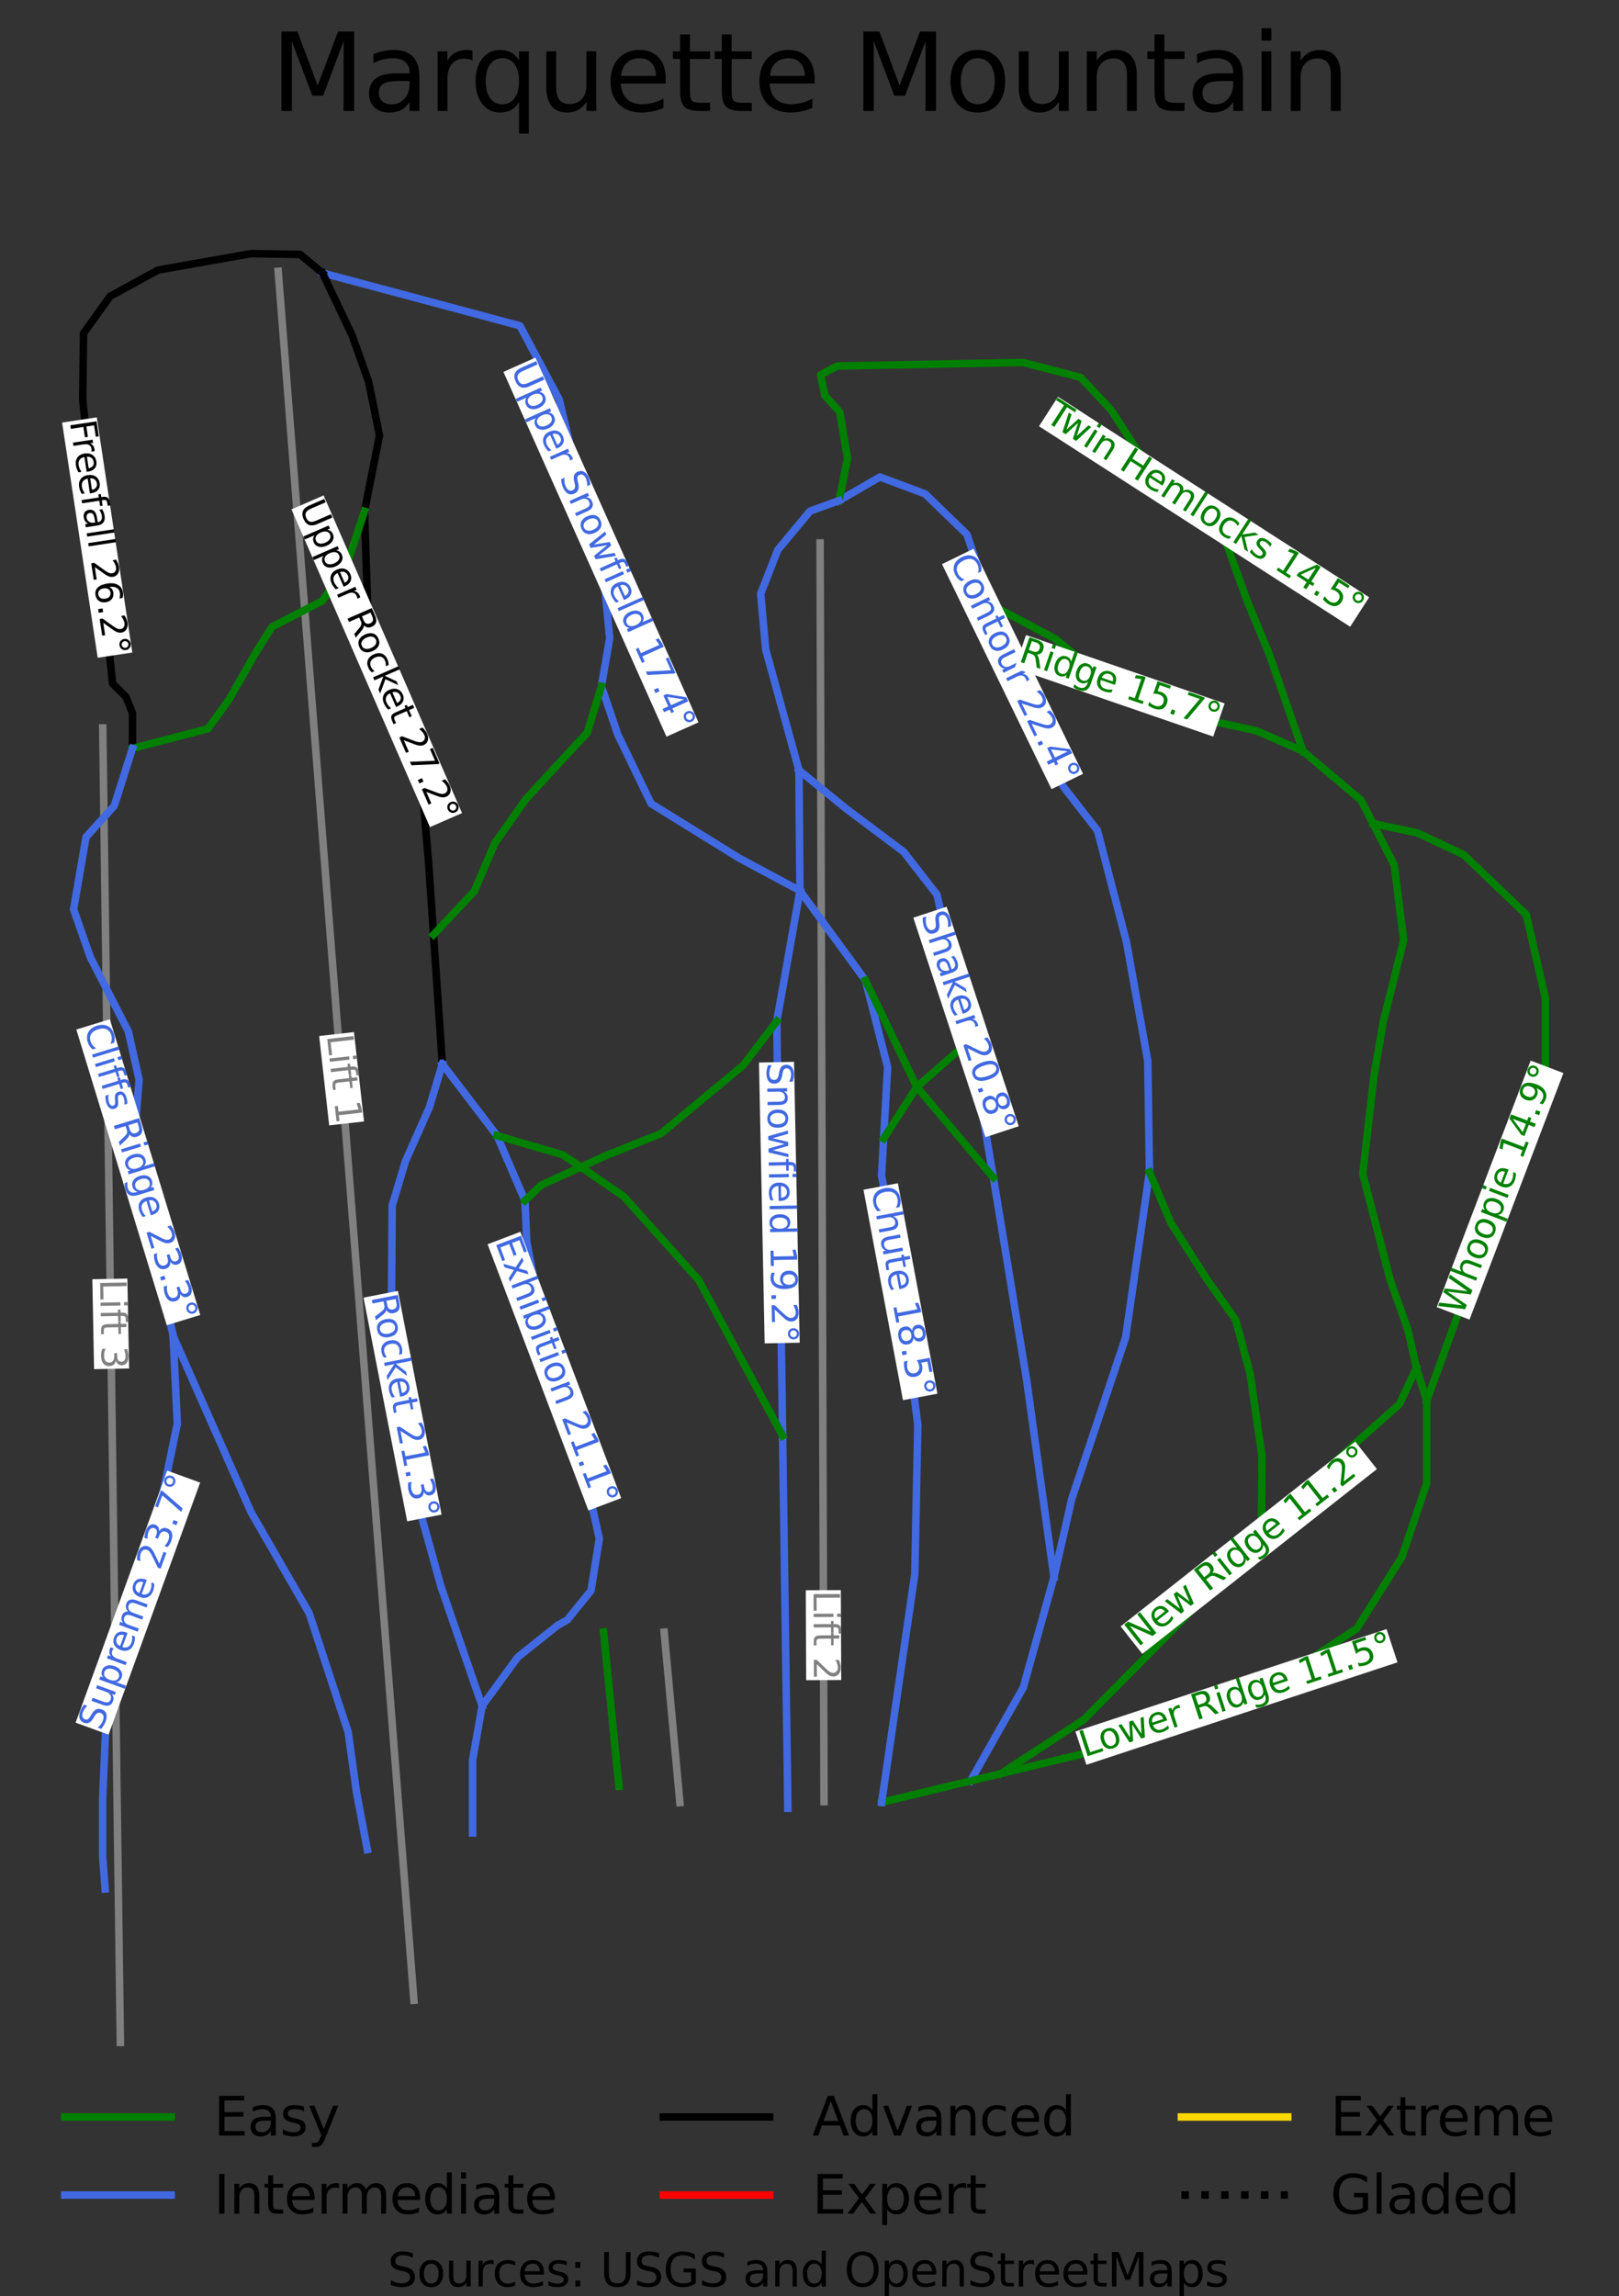 <?xml version="1.0" encoding="utf-8" standalone="no"?>
<!DOCTYPE svg PUBLIC "-//W3C//DTD SVG 1.1//EN"
  "http://www.w3.org/Graphics/SVG/1.1/DTD/svg11.dtd">
<svg xmlns:xlink="http://www.w3.org/1999/xlink" width="91.31pt" height="129.483pt" viewBox="0 0 91.31 129.483" xmlns="http://www.w3.org/2000/svg" version="1.1">
 <rect x="0" y="0" width="91.31" height="129.483" fill="#333333" stroke="none"/>
 <defs>
  <style type="text/css">*{stroke-linejoin: round; stroke-linecap: butt}</style>
 </defs>
 <g id="figure_1">
  <g id="patch_1">
   <path d="M 0 129.483 
L 91.31 129.483 
L 91.31 0 
L 0 0 
L 0 129.483 
z
" style="fill: none"/>
  </g>
  <g id="axes_1">
   <g id="line2d_1">
    <path d="M 47.318 28.233 
" clip-path="url(#pec51047684)" style="fill: none; stroke: #008000; stroke-width: 1.5; stroke-linecap: square"/>
   </g>
   <g id="line2d_2">
    <path d="M 47.318 28.233 
" clip-path="url(#pec51047684)" style="fill: none; stroke: #4169e1; stroke-width: 1.5; stroke-linecap: square"/>
   </g>
   <g id="line2d_3">
    <path d="M 47.318 28.233 
" clip-path="url(#pec51047684)" style="fill: none; stroke: #000000; stroke-width: 1.5; stroke-linecap: square"/>
   </g>
   <g id="line2d_4">
    <path d="M 47.318 28.233 
" clip-path="url(#pec51047684)" style="fill: none; stroke: #ff0000; stroke-width: 1.5; stroke-linecap: square"/>
   </g>
   <g id="line2d_5">
    <path d="M 47.318 28.233 
" clip-path="url(#pec51047684)" style="fill: none; stroke: #ffd700; stroke-width: 1.5; stroke-linecap: square"/>
   </g>
   <g id="line2d_6">
    <path d="M 47.318 28.233 
" clip-path="url(#pec51047684)" style="fill: none; stroke-dasharray: 1.5,2.475; stroke-dashoffset: 0; stroke: #000000; stroke-width: 1.5"/>
   </g>
   <g id="line2d_7">
    <path d="M 46.474 101.599 
L 46.466 98.966 
L 46.456 95.973 
L 46.445 92.212 
L 46.433 88.451 
L 46.415 82.912 
L 46.399 77.734 
L 46.386 73.7 
L 46.374 69.668 
L 46.365 66.889 
L 46.352 62.702 
L 46.339 58.515 
L 46.327 54.802 
L 46.315 51.088 
L 46.303 47.21 
L 46.299 45.754 
L 46.293 43.837 
L 46.277 38.782 
L 46.261 33.728 
L 46.251 30.62 
" clip-path="url(#pec51047684)" style="fill: none; stroke: #808080; stroke-width: 0.423; stroke-linecap: square"/>
   </g>
   <g id="line2d_8">
    <path d="M 38.345 101.65 
L 37.901 96.846 
L 37.458 92.042 
" clip-path="url(#pec51047684)" style="fill: none; stroke: #808080; stroke-width: 0.423; stroke-linecap: square"/>
   </g>
   <g id="line2d_9">
    <path d="M 23.344 112.802 
L 23.037 108.88 
L 22.686 104.424 
L 22.336 99.968 
L 22.02 95.93 
L 21.703 91.893 
L 21.244 86.053 
L 20.785 80.213 
L 20.521 76.848 
L 20.257 73.483 
L 19.976 69.911 
L 19.696 66.338 
L 19.264 60.833 
L 19.139 59.234 
L 18.849 55.548 
L 18.403 49.873 
L 18.284 48.353 
L 17.842 42.726 
L 17.4 37.099 
L 17.046 32.575 
L 16.784 29.244 
L 16.523 25.914 
L 16.262 22.583 
L 16.001 19.253 
L 15.69 15.301 
" clip-path="url(#pec51047684)" style="fill: none; stroke: #808080; stroke-width: 0.423; stroke-linecap: square"/>
   </g>
   <g id="line2d_10">
    <path d="M 6.788 115.181 
L 6.728 110.709 
L 6.671 106.489 
L 6.614 102.269 
L 6.558 98.064 
L 6.513 94.717 
L 6.429 88.412 
L 6.345 82.106 
L 6.295 78.381 
L 6.245 74.656 
L 6.161 68.444 
L 6.109 64.526 
L 6.061 60.929 
L 5.976 54.556 
L 5.944 52.172 
L 5.883 47.618 
L 5.822 43.064 
L 5.795 41.047 
" clip-path="url(#pec51047684)" style="fill: none; stroke: #808080; stroke-width: 0.423; stroke-linecap: square"/>
   </g>
   <g id="line2d_11">
    <path d="M 47.318 28.233 
L 48.472 27.566 
L 49.627 26.9 
L 50.902 27.376 
L 52.177 27.851 
L 53.355 28.994 
L 54.534 30.136 
L 54.869 31.124 
L 55.204 32.112 
L 55.538 33.1 
L 55.873 34.088 
L 56.284 35.3 
L 56.695 36.513 
L 57.105 37.725 
L 57.516 38.938 
L 58.13 40.294 
L 58.743 41.649 
L 59.357 43.005 
L 59.97 44.361 
L 60.932 45.598 
L 61.895 46.834 
L 62.304 48.404 
L 62.712 49.975 
L 63.121 51.545 
L 63.53 53.115 
L 63.831 54.792 
L 64.131 56.469 
L 64.432 58.146 
L 64.732 59.822 
L 64.756 61.392 
L 64.78 62.962 
L 64.804 64.532 
L 64.829 66.102 
L 64.66 67.268 
L 64.492 68.433 
L 64.324 69.599 
L 64.155 70.765 
L 63.987 71.931 
L 63.819 73.096 
L 63.65 74.262 
L 63.482 75.428 
L 63.103 76.564 
L 62.724 77.699 
L 62.345 78.835 
L 61.966 79.971 
L 61.588 81.106 
L 61.209 82.242 
L 60.83 83.378 
L 60.451 84.513 
L 60.198 85.62 
L 59.946 86.726 
L 59.693 87.832 
L 59.441 88.939 
L 59.008 90.497 
L 58.575 92.055 
L 58.142 93.613 
L 57.709 95.171 
L 56.965 96.486 
L 56.221 97.802 
L 55.477 99.117 
L 54.734 100.433 
" clip-path="url(#pec51047684)" style="fill: none; stroke: #4169e1; stroke-width: 0.423; stroke-linecap: square"/>
   </g>
   <g id="line2d_12">
    <path d="M 55.873 34.088 
L 56.789 34.575 
L 57.705 35.062 
L 58.621 35.549 
L 59.537 36.036 
L 60.836 37.106 
L 62.135 38.176 
L 63.145 38.676 
L 64.156 39.175 
L 65.166 39.675 
L 66.176 40.175 
L 67.355 40.436 
L 68.533 40.698 
L 69.712 40.959 
L 70.89 41.221 
L 72.189 41.792 
L 73.489 42.363 
L 74.306 43.053 
L 75.124 43.743 
L 75.942 44.433 
L 76.76 45.122 
L 77.435 46.443 
L 78.035 47.614 
L 78.636 48.785 
L 78.768 49.844 
L 78.9 50.903 
L 79.032 51.961 
L 79.165 53.02 
L 78.876 54.174 
L 78.588 55.327 
L 78.299 56.481 
L 78.01 57.634 
L 77.746 59.18 
L 77.481 60.726 
L 77.325 62.094 
L 77.169 63.462 
L 77.012 64.83 
L 76.856 66.198 
L 77.241 67.685 
L 77.626 69.171 
L 78.01 70.658 
L 78.395 72.144 
L 78.9 73.571 
L 79.405 74.999 
L 79.646 76.069 
L 79.886 77.14 
" clip-path="url(#pec51047684)" style="fill: none; stroke: #008000; stroke-width: 0.423; stroke-linecap: square"/>
   </g>
   <g id="line2d_13">
    <path d="M 79.886 77.14 
L 79.405 78.162 
L 78.924 79.185 
L 77.721 80.256 
L 76.518 81.326 
L 75.46 82.289 
L 74.402 83.253 
L 73.343 84.216 
L 72.285 85.18 
L 71.142 86.474 
L 70.43 87.28 
L 69.717 88.086 
L 69.005 88.893 
L 68.292 89.699 
L 67.559 90.448 
L 66.825 91.197 
L 66.092 91.947 
L 65.359 92.696 
L 64.3 93.766 
L 63.241 94.837 
L 62.183 95.907 
L 61.124 96.977 
L 59.957 97.737 
L 58.791 98.497 
L 57.624 99.257 
L 56.457 100.016 
" clip-path="url(#pec51047684)" style="fill: none; stroke: #008000; stroke-width: 0.423; stroke-linecap: square"/>
   </g>
   <g id="line2d_14">
    <path d="M 64.829 66.102 
L 65.43 67.529 
L 66.032 68.957 
L 67.066 70.574 
L 68.1 72.192 
L 68.894 73.31 
L 69.688 74.429 
L 70.097 75.951 
L 70.506 77.474 
L 70.674 78.639 
L 70.842 79.804 
L 71.011 80.97 
L 71.179 82.135 
L 71.17 83.22 
L 71.16 84.305 
L 71.151 85.389 
L 71.142 86.474 
" clip-path="url(#pec51047684)" style="fill: none; stroke: #008000; stroke-width: 0.423; stroke-linecap: square"/>
   </g>
   <g id="line2d_15">
    <path d="M 79.886 77.14 
L 80.464 78.995 
L 80.464 80.161 
L 80.464 81.327 
L 80.464 82.492 
L 80.464 83.658 
L 80.115 84.693 
L 79.766 85.728 
L 79.417 86.762 
L 79.068 87.797 
L 78.431 88.808 
L 77.793 89.818 
L 77.156 90.829 
L 76.518 91.839 
L 75.653 92.411 
L 74.787 92.982 
L 73.921 93.553 
L 73.056 94.124 
L 71.949 94.647 
L 70.842 95.171 
L 69.736 95.694 
L 68.629 96.217 
L 66.813 96.871 
L 64.997 97.525 
L 63.181 98.179 
L 61.365 98.833 
L 60.138 99.129 
L 58.911 99.425 
L 57.684 99.721 
L 56.457 100.016 
L 54.734 100.433 
L 53.481 100.734 
L 52.228 101.036 
L 50.976 101.338 
L 49.723 101.64 
" clip-path="url(#pec51047684)" style="fill: none; stroke: #008000; stroke-width: 0.423; stroke-linecap: square"/>
   </g>
   <g id="line2d_16">
    <path d="M 34.04 92.031 
L 34.148 93.119 
L 34.257 94.207 
L 34.365 95.295 
L 34.473 96.384 
L 34.581 97.472 
L 34.689 98.56 
L 34.798 99.648 
L 34.906 100.736 
" clip-path="url(#pec51047684)" style="fill: none; stroke: #008000; stroke-width: 0.423; stroke-linecap: square"/>
   </g>
   <g id="line2d_17">
    <path d="M 47.318 28.233 
L 47.559 27.043 
L 47.799 25.853 
L 47.581 24.547 
L 47.362 23.242 
L 46.516 22.289 
L 46.282 21.134 
L 47.217 20.642 
L 48.528 20.617 
L 49.838 20.591 
L 51.149 20.566 
L 52.459 20.541 
L 53.77 20.516 
L 55.08 20.491 
L 56.391 20.465 
L 57.702 20.44 
L 59.322 20.859 
L 60.943 21.278 
L 61.819 22.217 
L 62.695 23.155 
L 63.426 24.296 
L 64.156 25.437 
L 65.572 26.723 
L 66.989 28.008 
L 67.909 28.86 
L 68.828 29.711 
L 69.215 30.78 
L 69.602 31.849 
L 69.989 32.918 
L 70.376 33.987 
L 70.961 35.388 
L 71.545 36.789 
L 72.031 38.182 
L 72.517 39.576 
L 73.003 40.969 
L 73.489 42.363 
" clip-path="url(#pec51047684)" style="fill: none; stroke: #008000; stroke-width: 0.423; stroke-linecap: square"/>
   </g>
   <g id="line2d_18">
    <path d="M 77.435 46.443 
L 78.69 46.707 
L 79.944 46.971 
L 81.251 47.589 
L 82.557 48.206 
L 83.438 49.049 
L 84.319 49.892 
L 85.199 50.735 
L 86.08 51.578 
L 86.35 52.757 
L 86.62 53.937 
L 86.89 55.117 
L 87.159 56.297 
L 87.159 57.421 
L 87.159 58.545 
L 87.159 59.669 
L 87.159 60.793 
L 86.634 61.944 
L 86.108 63.096 
L 85.583 64.248 
L 85.057 65.399 
L 84.603 67.113 
L 84.148 68.827 
L 83.688 70.098 
L 83.227 71.369 
L 82.767 72.64 
L 82.306 73.911 
L 81.846 75.182 
L 81.385 76.453 
L 80.925 77.724 
L 80.464 78.995 
" clip-path="url(#pec51047684)" style="fill: none; stroke: #008000; stroke-width: 0.423; stroke-linecap: square"/>
   </g>
   <g id="line2d_19">
    <path d="M 47.318 28.233 
L 45.685 28.822 
L 44.776 29.917 
L 43.866 31.013 
L 43.383 32.249 
L 42.9 33.486 
L 43.043 35.059 
L 43.185 36.632 
L 43.654 38.331 
L 44.122 40.031 
L 44.591 41.731 
L 45.06 43.431 
L 45.074 45.13 
L 45.088 46.83 
L 45.103 48.529 
L 45.117 50.229 
L 44.79 52.069 
L 44.464 53.909 
L 44.137 55.749 
L 43.81 57.59 
L 43.831 59.051 
L 43.851 60.512 
L 43.872 61.974 
L 43.892 63.435 
L 43.913 64.897 
L 43.934 66.358 
L 43.954 67.819 
L 43.975 69.281 
L 43.995 70.742 
L 44.016 72.203 
L 44.036 73.665 
L 44.057 75.126 
L 44.077 76.588 
L 44.098 78.049 
L 44.118 79.51 
L 44.139 80.972 
L 44.157 82.284 
L 44.176 83.597 
L 44.194 84.91 
L 44.213 86.222 
L 44.231 87.535 
L 44.25 88.848 
L 44.268 90.16 
L 44.287 91.473 
L 44.305 92.786 
L 44.324 94.098 
L 44.342 95.411 
L 44.361 96.724 
L 44.379 98.036 
L 44.398 99.349 
L 44.416 100.662 
L 44.434 101.974 
" clip-path="url(#pec51047684)" style="fill: none; stroke: #4169e1; stroke-width: 0.423; stroke-linecap: square"/>
   </g>
   <g id="line2d_20">
    <path d="M 45.06 43.431 
L 46.366 44.498 
L 47.673 45.566 
L 48.497 46.184 
L 49.321 46.802 
L 50.144 47.42 
L 50.968 48.038 
L 51.906 49.246 
L 52.843 50.453 
L 53.077 51.479 
L 53.312 52.504 
L 53.546 53.529 
L 53.781 54.555 
L 54.015 55.58 
L 54.25 56.606 
L 54.484 57.631 
L 54.719 58.656 
L 54.882 59.626 
L 55.045 60.595 
L 55.209 61.564 
L 55.372 62.533 
L 55.535 63.502 
L 55.699 64.472 
L 55.862 65.441 
L 56.025 66.41 
L 56.26 67.836 
L 56.494 69.262 
L 56.728 70.687 
L 56.963 72.113 
L 57.197 73.539 
L 57.431 74.965 
L 57.666 76.39 
L 57.9 77.816 
L 58.093 79.206 
L 58.285 80.597 
L 58.478 81.987 
L 58.67 83.377 
L 58.863 84.768 
L 59.056 86.158 
L 59.248 87.548 
L 59.441 88.939 
" clip-path="url(#pec51047684)" style="fill: none; stroke: #4169e1; stroke-width: 0.423; stroke-linecap: square"/>
   </g>
   <g id="line2d_21">
    <path d="M 45.117 50.229 
L 46.04 51.493 
L 46.963 52.757 
L 47.887 54.022 
L 48.81 55.286 
L 49.122 56.508 
L 49.435 57.73 
L 49.747 58.952 
L 50.06 60.174 
L 50.003 61.183 
L 49.947 62.192 
L 49.891 63.201 
L 49.835 64.21 
L 49.777 65.254 
L 49.719 66.298 
L 49.903 67.309 
L 50.088 68.32 
L 50.273 69.332 
L 50.457 70.343 
L 50.621 71.593 
L 50.784 72.843 
L 50.947 74.093 
L 51.111 75.344 
L 51.274 76.594 
L 51.437 77.844 
L 51.601 79.094 
L 51.764 80.344 
L 51.743 81.398 
L 51.721 82.451 
L 51.7 83.504 
L 51.679 84.558 
L 51.657 85.611 
L 51.636 86.665 
L 51.615 87.718 
L 51.594 88.772 
L 51.36 90.38 
L 51.126 91.989 
L 50.892 93.597 
L 50.658 95.206 
L 50.424 96.815 
L 50.191 98.423 
L 49.957 100.032 
L 49.723 101.64 
" clip-path="url(#pec51047684)" style="fill: none; stroke: #4169e1; stroke-width: 0.423; stroke-linecap: square"/>
   </g>
   <g id="line2d_22">
    <path d="M 54.719 58.656 
L 53.966 59.317 
L 53.213 59.977 
L 52.46 60.638 
L 51.707 61.298 
L 50.771 62.754 
L 49.835 64.21 
" clip-path="url(#pec51047684)" style="fill: none; stroke: #008000; stroke-width: 0.423; stroke-linecap: square"/>
   </g>
   <g id="line2d_23">
    <path d="M 48.81 55.286 
L 49.534 56.789 
L 50.258 58.292 
L 50.983 59.795 
L 51.707 61.298 
L 52.786 62.576 
L 53.866 63.854 
L 54.946 65.132 
L 56.025 66.41 
" clip-path="url(#pec51047684)" style="fill: none; stroke: #008000; stroke-width: 0.423; stroke-linecap: square"/>
   </g>
   <g id="line2d_24">
    <path d="M 18.187 15.393 
L 19.607 15.772 
L 21.028 16.152 
L 22.448 16.531 
L 23.868 16.91 
L 25.232 17.276 
L 26.595 17.641 
L 27.958 18.006 
L 29.322 18.372 
L 29.876 19.411 
L 30.43 20.45 
L 30.984 21.49 
L 31.538 22.529 
L 31.934 24.182 
L 32.331 25.834 
L 32.721 27.089 
L 33.112 28.344 
L 33.502 29.599 
L 33.893 30.854 
L 34.016 32.138 
L 34.139 33.422 
L 34.262 34.706 
L 34.385 35.99 
L 34.151 37.347 
L 33.918 38.705 
L 34.385 40.077 
L 34.853 41.449 
L 35.32 42.416 
L 35.787 43.383 
L 36.254 44.351 
L 36.721 45.318 
L 37.97 46.091 
L 39.219 46.864 
L 40.467 47.636 
L 41.716 48.409 
L 43.416 49.319 
L 45.117 50.229 
" clip-path="url(#pec51047684)" style="fill: none; stroke: #4169e1; stroke-width: 0.423; stroke-linecap: square"/>
   </g>
   <g id="line2d_25">
    <path d="M 18.187 15.393 
L 18.606 16.275 
L 19.024 17.156 
L 19.443 18.038 
L 19.861 18.92 
L 20.324 20.216 
L 20.787 21.511 
L 21.095 23.036 
L 21.403 24.56 
L 21.191 25.628 
L 20.979 26.695 
L 20.768 27.762 
L 20.556 28.829 
L 20.613 30.563 
L 20.671 32.297 
L 20.729 34.031 
L 20.787 35.765 
L 21.249 37.29 
L 21.712 38.814 
L 22.174 40.339 
L 22.637 41.863 
L 23.253 43.464 
L 23.869 45.065 
L 24.023 46.894 
L 24.178 48.723 
L 24.246 49.72 
L 24.314 50.717 
L 24.382 51.714 
L 24.45 52.711 
L 24.575 54.534 
L 24.699 56.357 
L 24.824 58.181 
L 24.948 60.004 
" clip-path="url(#pec51047684)" style="fill: none; stroke: #000000; stroke-width: 0.423; stroke-linecap: square"/>
   </g>
   <g id="line2d_26">
    <path d="M 24.948 60.004 
L 25.719 61.014 
L 26.49 62.024 
L 27.261 63.033 
L 28.031 64.043 
L 28.425 64.958 
L 28.819 65.873 
L 29.213 66.788 
L 29.606 67.703 
L 29.657 68.864 
L 29.708 70.025 
L 29.942 71.261 
L 30.177 72.497 
L 30.412 73.733 
L 30.646 74.969 
L 30.957 76.146 
L 31.267 77.324 
L 31.578 78.501 
L 31.888 79.679 
L 32.232 80.84 
L 32.576 82.001 
L 32.92 83.162 
L 33.264 84.323 
L 33.532 85.551 
L 33.801 86.779 
L 33.566 88.239 
L 33.331 89.699 
L 32.66 90.528 
L 31.989 91.357 
L 31.452 91.655 
L 30.328 92.551 
L 29.204 93.448 
L 28.197 94.825 
L 27.191 96.202 
L 26.923 97.727 
L 26.655 99.253 
L 26.655 100.282 
L 26.655 101.31 
L 26.655 102.338 
L 26.655 103.366 
" clip-path="url(#pec51047684)" style="fill: none; stroke: #4169e1; stroke-width: 0.423; stroke-linecap: square"/>
   </g>
   <g id="line2d_27">
    <path d="M 43.81 57.59 
L 42.864 58.831 
L 41.919 60.071 
L 40.761 61.033 
L 39.604 61.995 
L 38.447 62.958 
L 37.289 63.92 
L 35.712 64.55 
L 34.135 65.181 
L 32.762 65.81 
L 31.637 66.324 
L 30.512 66.839 
L 29.606 67.703 
" clip-path="url(#pec51047684)" style="fill: none; stroke: #008000; stroke-width: 0.423; stroke-linecap: square"/>
   </g>
   <g id="line2d_28">
    <path d="M 28.031 64.043 
L 29.876 64.579 
L 31.721 65.114 
L 32.762 65.81 
L 33.968 66.64 
L 35.175 67.47 
L 36.232 68.648 
L 37.289 69.826 
L 38.346 71.004 
L 39.403 72.182 
L 39.995 73.28 
L 40.587 74.379 
L 41.179 75.478 
L 41.771 76.577 
L 42.363 77.675 
L 42.955 78.774 
L 43.547 79.873 
L 44.139 80.972 
" clip-path="url(#pec51047684)" style="fill: none; stroke: #008000; stroke-width: 0.423; stroke-linecap: square"/>
   </g>
   <g id="line2d_29">
    <path d="M 24.948 60.004 
L 24.586 61.216 
L 24.224 62.428 
L 23.546 63.955 
L 22.867 65.482 
L 22.493 66.731 
L 22.119 67.981 
L 22.107 69.647 
L 22.095 71.313 
L 22.083 72.979 
L 22.072 74.645 
L 22.23 75.807 
L 22.387 76.97 
L 22.545 78.132 
L 22.703 79.295 
L 22.861 80.457 
L 23.019 81.62 
L 23.177 82.782 
L 23.335 83.945 
L 23.721 85.333 
L 24.107 86.721 
L 24.493 88.109 
L 24.879 89.497 
L 25.457 91.173 
L 26.035 92.849 
L 26.613 94.525 
L 27.191 96.202 
" clip-path="url(#pec51047684)" style="fill: none; stroke: #4169e1; stroke-width: 0.423; stroke-linecap: square"/>
   </g>
   <g id="line2d_30">
    <path d="M 18.187 15.393 
L 16.925 14.348 
L 15.544 14.325 
L 14.164 14.302 
L 12.854 14.533 
L 11.543 14.765 
L 10.233 14.996 
L 8.923 15.227 
L 7.566 15.968 
L 6.209 16.709 
L 5.461 17.75 
L 4.712 18.79 
L 4.688 20.665 
L 4.664 22.539 
L 4.781 23.65 
L 4.898 24.761 
L 5.015 25.871 
L 5.132 26.982 
L 5.249 28.093 
L 5.366 29.203 
L 5.483 30.314 
L 5.6 31.425 
L 5.788 33.206 
L 5.975 34.988 
L 6.162 36.769 
L 6.35 38.551 
L 7.098 39.291 
L 7.472 40.216 
L 7.472 41.211 
L 7.472 42.206 
" clip-path="url(#pec51047684)" style="fill: none; stroke: #000000; stroke-width: 0.423; stroke-linecap: square"/>
   </g>
   <g id="line2d_31">
    <path d="M 20.556 28.829 
L 20.027 30.428 
L 19.498 32.026 
L 18.843 32.951 
L 18.188 33.876 
L 16.761 34.617 
L 15.333 35.358 
L 14.35 36.931 
L 13.626 38.204 
L 12.901 39.476 
L 12.315 40.286 
L 11.73 41.096 
L 10.666 41.373 
L 9.601 41.651 
L 8.537 41.928 
L 7.472 42.206 
" clip-path="url(#pec51047684)" style="fill: none; stroke: #008000; stroke-width: 0.423; stroke-linecap: square"/>
   </g>
   <g id="line2d_32">
    <path d="M 33.918 38.705 
L 33.516 40.016 
L 33.114 41.328 
L 32.319 42.183 
L 31.523 43.039 
L 30.587 44.057 
L 29.651 45.075 
L 28.786 46.302 
L 27.92 47.528 
L 27.335 48.893 
L 26.751 50.258 
L 25.601 51.484 
L 24.45 52.711 
" clip-path="url(#pec51047684)" style="fill: none; stroke: #008000; stroke-width: 0.423; stroke-linecap: square"/>
   </g>
   <g id="line2d_33">
    <path d="M 7.472 42.206 
L 6.957 43.825 
L 6.443 45.445 
L 5.647 46.325 
L 4.852 47.204 
L 4.676 48.222 
L 4.501 49.24 
L 4.326 50.258 
L 4.15 51.275 
L 4.618 52.618 
L 5.086 53.96 
L 5.624 55.013 
L 6.162 56.066 
L 6.7 57.118 
L 7.239 58.171 
L 7.543 59.536 
L 7.847 60.901 
L 7.765 61.872 
L 7.683 62.844 
L 7.601 63.816 
L 7.519 64.788 
L 7.8 66.107 
L 8.081 67.425 
L 8.361 68.744 
L 8.642 70.063 
L 8.923 71.382 
L 9.204 72.701 
L 9.485 74.02 
L 9.765 75.339 
L 10.315 76.582 
L 10.865 77.826 
L 11.415 79.069 
L 11.965 80.312 
L 12.515 81.556 
L 13.064 82.799 
L 13.614 84.043 
L 14.164 85.286 
L 14.983 86.709 
L 15.802 88.132 
L 16.621 89.556 
L 17.44 90.979 
L 17.989 92.656 
L 18.539 94.333 
L 19.088 96.01 
L 19.638 97.687 
L 19.872 99.377 
L 20.106 101.066 
L 20.41 102.686 
L 20.715 104.305 
" clip-path="url(#pec51047684)" style="fill: none; stroke: #4169e1; stroke-width: 0.423; stroke-linecap: square"/>
   </g>
   <g id="line2d_34">
    <path d="M 9.765 75.339 
L 9.824 76.576 
L 9.882 77.814 
L 9.941 79.052 
L 9.999 80.289 
L 9.636 82.048 
L 9.274 83.806 
L 8.912 85.565 
L 8.549 87.323 
L 8.292 88.341 
L 8.034 89.359 
L 7.777 90.377 
L 7.519 91.395 
L 7.133 92.829 
L 6.747 94.264 
L 6.361 95.698 
L 5.975 97.133 
L 5.928 98.22 
L 5.881 99.307 
L 5.834 100.395 
L 5.788 101.482 
L 5.788 103.079 
L 5.788 104.675 
L 5.928 106.525 
" clip-path="url(#pec51047684)" style="fill: none; stroke: #4169e1; stroke-width: 0.423; stroke-linecap: square"/>
   </g>
   <g id="text_1">
    <g id="patch_2">
     <path d="M 45.446 89.68 
L 45.468 94.752 
L 47.444 94.743 
L 47.422 89.672 
z
" style="fill: #ffffff"/>
    </g>
    <!-- Lift 2 -->
    <g style="fill: #808080" transform="translate(45.882 89.698)rotate(-270.252)scale(0.02 -0.02)">
     <defs>
      <path id="DejaVuSans-4c" d="M 628 4666 
L 1259 4666 
L 1259 531 
L 3531 531 
L 3531 0 
L 628 0 
L 628 4666 
z
" transform="scale(0.016)"/>
      <path id="DejaVuSans-69" d="M 603 3500 
L 1178 3500 
L 1178 0 
L 603 0 
L 603 3500 
z
M 603 4863 
L 1178 4863 
L 1178 4134 
L 603 4134 
L 603 4863 
z
" transform="scale(0.016)"/>
      <path id="DejaVuSans-66" d="M 2375 4863 
L 2375 4384 
L 1825 4384 
Q 1516 4384 1395 4259 
Q 1275 4134 1275 3809 
L 1275 3500 
L 2222 3500 
L 2222 3053 
L 1275 3053 
L 1275 0 
L 697 0 
L 697 3053 
L 147 3053 
L 147 3500 
L 697 3500 
L 697 3744 
Q 697 4328 969 4595 
Q 1241 4863 1831 4863 
L 2375 4863 
z
" transform="scale(0.016)"/>
      <path id="DejaVuSans-74" d="M 1172 4494 
L 1172 3500 
L 2356 3500 
L 2356 3053 
L 1172 3053 
L 1172 1153 
Q 1172 725 1289 603 
Q 1406 481 1766 481 
L 2356 481 
L 2356 0 
L 1766 0 
Q 1100 0 847 248 
Q 594 497 594 1153 
L 594 3053 
L 172 3053 
L 172 3500 
L 594 3500 
L 594 4494 
L 1172 4494 
z
" transform="scale(0.016)"/>
      <path id="DejaVuSans-20" transform="scale(0.016)"/>
      <path id="DejaVuSans-32" d="M 1228 531 
L 3431 531 
L 3431 0 
L 469 0 
L 469 531 
Q 828 903 1448 1529 
Q 2069 2156 2228 2338 
Q 2531 2678 2651 2914 
Q 2772 3150 2772 3378 
Q 2772 3750 2511 3984 
Q 2250 4219 1831 4219 
Q 1534 4219 1204 4116 
Q 875 4013 500 3803 
L 500 4441 
Q 881 4594 1212 4672 
Q 1544 4750 1819 4750 
Q 2544 4750 2975 4387 
Q 3406 4025 3406 3419 
Q 3406 3131 3298 2873 
Q 3191 2616 2906 2266 
Q 2828 2175 2409 1742 
Q 1991 1309 1228 531 
z
" transform="scale(0.016)"/>
     </defs>
     <use xlink:href="#DejaVuSans-4c"/>
     <use xlink:href="#DejaVuSans-69" x="55.713"/>
     <use xlink:href="#DejaVuSans-66" x="83.496"/>
     <use xlink:href="#DejaVuSans-74" x="116.951"/>
     <use xlink:href="#DejaVuSans-20" x="156.16"/>
     <use xlink:href="#DejaVuSans-32" x="187.947"/>
    </g>
   </g>
   <g id="text_2">
    <g id="patch_3">
     <path d="M 17.999 58.424 
L 18.566 63.463 
L 20.53 63.242 
L 19.962 58.203 
z
" style="fill: #ffffff"/>
    </g>
    <!-- Lift 1 -->
    <g style="fill: #808080" transform="translate(18.434 58.395)rotate(-276.431)scale(0.02 -0.02)">
     <defs>
      <path id="DejaVuSans-31" d="M 794 531 
L 1825 531 
L 1825 4091 
L 703 3866 
L 703 4441 
L 1819 4666 
L 2450 4666 
L 2450 531 
L 3481 531 
L 3481 0 
L 794 0 
L 794 531 
z
" transform="scale(0.016)"/>
     </defs>
     <use xlink:href="#DejaVuSans-4c"/>
     <use xlink:href="#DejaVuSans-69" x="55.713"/>
     <use xlink:href="#DejaVuSans-66" x="83.496"/>
     <use xlink:href="#DejaVuSans-74" x="116.951"/>
     <use xlink:href="#DejaVuSans-20" x="156.16"/>
     <use xlink:href="#DejaVuSans-31" x="187.947"/>
    </g>
   </g>
   <g id="text_3">
    <g id="patch_4">
     <path d="M 5.208 72.14 
L 5.306 77.21 
L 7.281 77.172 
L 7.183 72.102 
z
" style="fill: #ffffff"/>
    </g>
    <!-- Lift 3 -->
    <g style="fill: #808080" transform="translate(5.644 72.152)rotate(-271.107)scale(0.02 -0.02)">
     <defs>
      <path id="DejaVuSans-33" d="M 2597 2516 
Q 3050 2419 3304 2112 
Q 3559 1806 3559 1356 
Q 3559 666 3084 287 
Q 2609 -91 1734 -91 
Q 1441 -91 1130 -33 
Q 819 25 488 141 
L 488 750 
Q 750 597 1062 519 
Q 1375 441 1716 441 
Q 2309 441 2620 675 
Q 2931 909 2931 1356 
Q 2931 1769 2642 2001 
Q 2353 2234 1838 2234 
L 1294 2234 
L 1294 2753 
L 1863 2753 
Q 2328 2753 2575 2939 
Q 2822 3125 2822 3475 
Q 2822 3834 2567 4026 
Q 2313 4219 1838 4219 
Q 1578 4219 1281 4162 
Q 984 4106 628 3988 
L 628 4550 
Q 988 4650 1302 4700 
Q 1616 4750 1894 4750 
Q 2613 4750 3031 4423 
Q 3450 4097 3450 3541 
Q 3450 3153 3228 2886 
Q 3006 2619 2597 2516 
z
" transform="scale(0.016)"/>
     </defs>
     <use xlink:href="#DejaVuSans-4c"/>
     <use xlink:href="#DejaVuSans-69" x="55.713"/>
     <use xlink:href="#DejaVuSans-66" x="83.496"/>
     <use xlink:href="#DejaVuSans-74" x="116.951"/>
     <use xlink:href="#DejaVuSans-20" x="156.16"/>
     <use xlink:href="#DejaVuSans-33" x="187.947"/>
    </g>
   </g>
   <g id="text_4">
    <g id="patch_5">
     <path d="M 53.128 31.813 
L 59.306 44.503 
L 61.082 43.638 
L 54.905 30.948 
z
" style="fill: #ffffff"/>
    </g>
    <!-- Contour 22.4° -->
    <g style="fill: #4169e1" transform="translate(53.529 31.64)rotate(-295.956)scale(0.02 -0.02)">
     <defs>
      <path id="DejaVuSans-43" d="M 4122 4306 
L 4122 3641 
Q 3803 3938 3442 4084 
Q 3081 4231 2675 4231 
Q 1875 4231 1450 3742 
Q 1025 3253 1025 2328 
Q 1025 1406 1450 917 
Q 1875 428 2675 428 
Q 3081 428 3442 575 
Q 3803 722 4122 1019 
L 4122 359 
Q 3791 134 3420 21 
Q 3050 -91 2638 -91 
Q 1578 -91 968 557 
Q 359 1206 359 2328 
Q 359 3453 968 4101 
Q 1578 4750 2638 4750 
Q 3056 4750 3426 4639 
Q 3797 4528 4122 4306 
z
" transform="scale(0.016)"/>
      <path id="DejaVuSans-6f" d="M 1959 3097 
Q 1497 3097 1228 2736 
Q 959 2375 959 1747 
Q 959 1119 1226 758 
Q 1494 397 1959 397 
Q 2419 397 2687 759 
Q 2956 1122 2956 1747 
Q 2956 2369 2687 2733 
Q 2419 3097 1959 3097 
z
M 1959 3584 
Q 2709 3584 3137 3096 
Q 3566 2609 3566 1747 
Q 3566 888 3137 398 
Q 2709 -91 1959 -91 
Q 1206 -91 779 398 
Q 353 888 353 1747 
Q 353 2609 779 3096 
Q 1206 3584 1959 3584 
z
" transform="scale(0.016)"/>
      <path id="DejaVuSans-6e" d="M 3513 2113 
L 3513 0 
L 2938 0 
L 2938 2094 
Q 2938 2591 2744 2837 
Q 2550 3084 2163 3084 
Q 1697 3084 1428 2787 
Q 1159 2491 1159 1978 
L 1159 0 
L 581 0 
L 581 3500 
L 1159 3500 
L 1159 2956 
Q 1366 3272 1645 3428 
Q 1925 3584 2291 3584 
Q 2894 3584 3203 3211 
Q 3513 2838 3513 2113 
z
" transform="scale(0.016)"/>
      <path id="DejaVuSans-75" d="M 544 1381 
L 544 3500 
L 1119 3500 
L 1119 1403 
Q 1119 906 1312 657 
Q 1506 409 1894 409 
Q 2359 409 2629 706 
Q 2900 1003 2900 1516 
L 2900 3500 
L 3475 3500 
L 3475 0 
L 2900 0 
L 2900 538 
Q 2691 219 2414 64 
Q 2138 -91 1772 -91 
Q 1169 -91 856 284 
Q 544 659 544 1381 
z
M 1991 3584 
L 1991 3584 
z
" transform="scale(0.016)"/>
      <path id="DejaVuSans-72" d="M 2631 2963 
Q 2534 3019 2420 3045 
Q 2306 3072 2169 3072 
Q 1681 3072 1420 2755 
Q 1159 2438 1159 1844 
L 1159 0 
L 581 0 
L 581 3500 
L 1159 3500 
L 1159 2956 
Q 1341 3275 1631 3429 
Q 1922 3584 2338 3584 
Q 2397 3584 2469 3576 
Q 2541 3569 2628 3553 
L 2631 2963 
z
" transform="scale(0.016)"/>
      <path id="DejaVuSans-2e" d="M 684 794 
L 1344 794 
L 1344 0 
L 684 0 
L 684 794 
z
" transform="scale(0.016)"/>
      <path id="DejaVuSans-34" d="M 2419 4116 
L 825 1625 
L 2419 1625 
L 2419 4116 
z
M 2253 4666 
L 3047 4666 
L 3047 1625 
L 3713 1625 
L 3713 1100 
L 3047 1100 
L 3047 0 
L 2419 0 
L 2419 1100 
L 313 1100 
L 313 1709 
L 2253 4666 
z
" transform="scale(0.016)"/>
      <path id="DejaVuSans-b0" d="M 1600 4347 
Q 1350 4347 1178 4173 
Q 1006 4000 1006 3750 
Q 1006 3503 1178 3333 
Q 1350 3163 1600 3163 
Q 1850 3163 2022 3333 
Q 2194 3503 2194 3750 
Q 2194 3997 2020 4172 
Q 1847 4347 1600 4347 
z
M 1600 4750 
Q 1800 4750 1984 4673 
Q 2169 4597 2303 4453 
Q 2447 4313 2519 4134 
Q 2591 3956 2591 3750 
Q 2591 3338 2302 3052 
Q 2013 2766 1594 2766 
Q 1172 2766 890 3047 
Q 609 3328 609 3750 
Q 609 4169 896 4459 
Q 1184 4750 1600 4750 
z
" transform="scale(0.016)"/>
     </defs>
     <use xlink:href="#DejaVuSans-43"/>
     <use xlink:href="#DejaVuSans-6f" x="69.824"/>
     <use xlink:href="#DejaVuSans-6e" x="131.006"/>
     <use xlink:href="#DejaVuSans-74" x="194.385"/>
     <use xlink:href="#DejaVuSans-6f" x="233.594"/>
     <use xlink:href="#DejaVuSans-75" x="294.775"/>
     <use xlink:href="#DejaVuSans-72" x="358.154"/>
     <use xlink:href="#DejaVuSans-20" x="399.268"/>
     <use xlink:href="#DejaVuSans-32" x="431.055"/>
     <use xlink:href="#DejaVuSans-32" x="494.678"/>
     <use xlink:href="#DejaVuSans-2e" x="558.301"/>
     <use xlink:href="#DejaVuSans-34" x="590.088"/>
     <use xlink:href="#DejaVuSans-b0" x="653.711"/>
    </g>
   </g>
   <g id="text_5">
    <g id="patch_6">
     <path d="M 57.224 37.683 
L 68.424 41.537 
L 69.067 39.669 
L 57.867 35.815 
z
" style="fill: #ffffff"/>
    </g>
    <!-- Ridge 15.7° -->
    <g style="fill: #008000" transform="translate(57.385 37.277)rotate(-341.009)scale(0.02 -0.02)">
     <defs>
      <path id="DejaVuSans-52" d="M 2841 2188 
Q 3044 2119 3236 1894 
Q 3428 1669 3622 1275 
L 4263 0 
L 3584 0 
L 2988 1197 
Q 2756 1666 2539 1819 
Q 2322 1972 1947 1972 
L 1259 1972 
L 1259 0 
L 628 0 
L 628 4666 
L 2053 4666 
Q 2853 4666 3247 4331 
Q 3641 3997 3641 3322 
Q 3641 2881 3436 2590 
Q 3231 2300 2841 2188 
z
M 1259 4147 
L 1259 2491 
L 2053 2491 
Q 2509 2491 2742 2702 
Q 2975 2913 2975 3322 
Q 2975 3731 2742 3939 
Q 2509 4147 2053 4147 
L 1259 4147 
z
" transform="scale(0.016)"/>
      <path id="DejaVuSans-64" d="M 2906 2969 
L 2906 4863 
L 3481 4863 
L 3481 0 
L 2906 0 
L 2906 525 
Q 2725 213 2448 61 
Q 2172 -91 1784 -91 
Q 1150 -91 751 415 
Q 353 922 353 1747 
Q 353 2572 751 3078 
Q 1150 3584 1784 3584 
Q 2172 3584 2448 3432 
Q 2725 3281 2906 2969 
z
M 947 1747 
Q 947 1113 1208 752 
Q 1469 391 1925 391 
Q 2381 391 2643 752 
Q 2906 1113 2906 1747 
Q 2906 2381 2643 2742 
Q 2381 3103 1925 3103 
Q 1469 3103 1208 2742 
Q 947 2381 947 1747 
z
" transform="scale(0.016)"/>
      <path id="DejaVuSans-67" d="M 2906 1791 
Q 2906 2416 2648 2759 
Q 2391 3103 1925 3103 
Q 1463 3103 1205 2759 
Q 947 2416 947 1791 
Q 947 1169 1205 825 
Q 1463 481 1925 481 
Q 2391 481 2648 825 
Q 2906 1169 2906 1791 
z
M 3481 434 
Q 3481 -459 3084 -895 
Q 2688 -1331 1869 -1331 
Q 1566 -1331 1297 -1286 
Q 1028 -1241 775 -1147 
L 775 -588 
Q 1028 -725 1275 -790 
Q 1522 -856 1778 -856 
Q 2344 -856 2625 -561 
Q 2906 -266 2906 331 
L 2906 616 
Q 2728 306 2450 153 
Q 2172 0 1784 0 
Q 1141 0 747 490 
Q 353 981 353 1791 
Q 353 2603 747 3093 
Q 1141 3584 1784 3584 
Q 2172 3584 2450 3431 
Q 2728 3278 2906 2969 
L 2906 3500 
L 3481 3500 
L 3481 434 
z
" transform="scale(0.016)"/>
      <path id="DejaVuSans-65" d="M 3597 1894 
L 3597 1613 
L 953 1613 
Q 991 1019 1311 708 
Q 1631 397 2203 397 
Q 2534 397 2845 478 
Q 3156 559 3463 722 
L 3463 178 
Q 3153 47 2828 -22 
Q 2503 -91 2169 -91 
Q 1331 -91 842 396 
Q 353 884 353 1716 
Q 353 2575 817 3079 
Q 1281 3584 2069 3584 
Q 2775 3584 3186 3129 
Q 3597 2675 3597 1894 
z
M 3022 2063 
Q 3016 2534 2758 2815 
Q 2500 3097 2075 3097 
Q 1594 3097 1305 2825 
Q 1016 2553 972 2059 
L 3022 2063 
z
" transform="scale(0.016)"/>
      <path id="DejaVuSans-35" d="M 691 4666 
L 3169 4666 
L 3169 4134 
L 1269 4134 
L 1269 2991 
Q 1406 3038 1543 3061 
Q 1681 3084 1819 3084 
Q 2600 3084 3056 2656 
Q 3513 2228 3513 1497 
Q 3513 744 3044 326 
Q 2575 -91 1722 -91 
Q 1428 -91 1123 -41 
Q 819 9 494 109 
L 494 744 
Q 775 591 1075 516 
Q 1375 441 1709 441 
Q 2250 441 2565 725 
Q 2881 1009 2881 1497 
Q 2881 1984 2565 2268 
Q 2250 2553 1709 2553 
Q 1456 2553 1204 2497 
Q 953 2441 691 2322 
L 691 4666 
z
" transform="scale(0.016)"/>
      <path id="DejaVuSans-37" d="M 525 4666 
L 3525 4666 
L 3525 4397 
L 1831 0 
L 1172 0 
L 2766 4134 
L 525 4134 
L 525 4666 
z
" transform="scale(0.016)"/>
     </defs>
     <use xlink:href="#DejaVuSans-52"/>
     <use xlink:href="#DejaVuSans-69" x="69.482"/>
     <use xlink:href="#DejaVuSans-64" x="97.266"/>
     <use xlink:href="#DejaVuSans-67" x="160.742"/>
     <use xlink:href="#DejaVuSans-65" x="224.219"/>
     <use xlink:href="#DejaVuSans-20" x="285.742"/>
     <use xlink:href="#DejaVuSans-31" x="317.529"/>
     <use xlink:href="#DejaVuSans-35" x="381.152"/>
     <use xlink:href="#DejaVuSans-2e" x="444.775"/>
     <use xlink:href="#DejaVuSans-37" x="476.562"/>
     <use xlink:href="#DejaVuSans-b0" x="540.186"/>
    </g>
   </g>
   <g id="text_6">
    <g id="patch_7">
     <path d="M 64.425 93.267 
L 77.656 82.846 
L 76.434 81.294 
L 63.203 91.715 
z
" style="fill: #ffffff"/>
    </g>
    <!-- New Ridge 11.2° -->
    <g style="fill: #008000" transform="translate(64.171 92.912)rotate(-38.225)scale(0.02 -0.02)">
     <defs>
      <path id="DejaVuSans-4e" d="M 628 4666 
L 1478 4666 
L 3547 763 
L 3547 4666 
L 4159 4666 
L 4159 0 
L 3309 0 
L 1241 3903 
L 1241 0 
L 628 0 
L 628 4666 
z
" transform="scale(0.016)"/>
      <path id="DejaVuSans-77" d="M 269 3500 
L 844 3500 
L 1563 769 
L 2278 3500 
L 2956 3500 
L 3675 769 
L 4391 3500 
L 4966 3500 
L 4050 0 
L 3372 0 
L 2619 2869 
L 1863 0 
L 1184 0 
L 269 3500 
z
" transform="scale(0.016)"/>
     </defs>
     <use xlink:href="#DejaVuSans-4e"/>
     <use xlink:href="#DejaVuSans-65" x="74.805"/>
     <use xlink:href="#DejaVuSans-77" x="136.328"/>
     <use xlink:href="#DejaVuSans-20" x="218.115"/>
     <use xlink:href="#DejaVuSans-52" x="249.902"/>
     <use xlink:href="#DejaVuSans-69" x="319.385"/>
     <use xlink:href="#DejaVuSans-64" x="347.168"/>
     <use xlink:href="#DejaVuSans-67" x="410.645"/>
     <use xlink:href="#DejaVuSans-65" x="474.121"/>
     <use xlink:href="#DejaVuSans-20" x="535.645"/>
     <use xlink:href="#DejaVuSans-31" x="567.432"/>
     <use xlink:href="#DejaVuSans-31" x="631.055"/>
     <use xlink:href="#DejaVuSans-2e" x="694.678"/>
     <use xlink:href="#DejaVuSans-32" x="726.465"/>
     <use xlink:href="#DejaVuSans-b0" x="790.088"/>
    </g>
   </g>
   <g id="text_7">
    <g id="patch_8">
     <path d="M 61.272 99.52 
L 78.817 93.745 
L 78.2 91.869 
L 60.654 97.643 
z
" style="fill: #ffffff"/>
    </g>
    <!-- Lower Ridge 11.5° -->
    <g style="fill: #008000" transform="translate(61.154 99.099)rotate(-18.217)scale(0.02 -0.02)">
     <use xlink:href="#DejaVuSans-4c"/>
     <use xlink:href="#DejaVuSans-6f" x="53.963"/>
     <use xlink:href="#DejaVuSans-77" x="115.145"/>
     <use xlink:href="#DejaVuSans-65" x="196.932"/>
     <use xlink:href="#DejaVuSans-72" x="258.455"/>
     <use xlink:href="#DejaVuSans-20" x="299.568"/>
     <use xlink:href="#DejaVuSans-52" x="331.355"/>
     <use xlink:href="#DejaVuSans-69" x="400.838"/>
     <use xlink:href="#DejaVuSans-64" x="428.621"/>
     <use xlink:href="#DejaVuSans-67" x="492.098"/>
     <use xlink:href="#DejaVuSans-65" x="555.574"/>
     <use xlink:href="#DejaVuSans-20" x="617.098"/>
     <use xlink:href="#DejaVuSans-31" x="648.885"/>
     <use xlink:href="#DejaVuSans-31" x="712.508"/>
     <use xlink:href="#DejaVuSans-2e" x="776.131"/>
     <use xlink:href="#DejaVuSans-35" x="807.918"/>
     <use xlink:href="#DejaVuSans-b0" x="871.541"/>
    </g>
   </g>
   <g id="text_8">
    <g id="patch_9">
     <path d="M 58.599 24.036 
L 76.148 35.344 
L 77.218 33.683 
L 59.669 22.376 
z
" style="fill: #ffffff"/>
    </g>
    <!-- Twin Hemlocks 14.5° -->
    <g style="fill: #008000" transform="translate(58.852 23.681)rotate(-327.205)scale(0.02 -0.02)">
     <defs>
      <path id="DejaVuSans-54" d="M -19 4666 
L 3928 4666 
L 3928 4134 
L 2272 4134 
L 2272 0 
L 1638 0 
L 1638 4134 
L -19 4134 
L -19 4666 
z
" transform="scale(0.016)"/>
      <path id="DejaVuSans-48" d="M 628 4666 
L 1259 4666 
L 1259 2753 
L 3553 2753 
L 3553 4666 
L 4184 4666 
L 4184 0 
L 3553 0 
L 3553 2222 
L 1259 2222 
L 1259 0 
L 628 0 
L 628 4666 
z
" transform="scale(0.016)"/>
      <path id="DejaVuSans-6d" d="M 3328 2828 
Q 3544 3216 3844 3400 
Q 4144 3584 4550 3584 
Q 5097 3584 5394 3201 
Q 5691 2819 5691 2113 
L 5691 0 
L 5113 0 
L 5113 2094 
Q 5113 2597 4934 2840 
Q 4756 3084 4391 3084 
Q 3944 3084 3684 2787 
Q 3425 2491 3425 1978 
L 3425 0 
L 2847 0 
L 2847 2094 
Q 2847 2600 2669 2842 
Q 2491 3084 2119 3084 
Q 1678 3084 1418 2786 
Q 1159 2488 1159 1978 
L 1159 0 
L 581 0 
L 581 3500 
L 1159 3500 
L 1159 2956 
Q 1356 3278 1631 3431 
Q 1906 3584 2284 3584 
Q 2666 3584 2933 3390 
Q 3200 3197 3328 2828 
z
" transform="scale(0.016)"/>
      <path id="DejaVuSans-6c" d="M 603 4863 
L 1178 4863 
L 1178 0 
L 603 0 
L 603 4863 
z
" transform="scale(0.016)"/>
      <path id="DejaVuSans-63" d="M 3122 3366 
L 3122 2828 
Q 2878 2963 2633 3030 
Q 2388 3097 2138 3097 
Q 1578 3097 1268 2742 
Q 959 2388 959 1747 
Q 959 1106 1268 751 
Q 1578 397 2138 397 
Q 2388 397 2633 464 
Q 2878 531 3122 666 
L 3122 134 
Q 2881 22 2623 -34 
Q 2366 -91 2075 -91 
Q 1284 -91 818 406 
Q 353 903 353 1747 
Q 353 2603 823 3093 
Q 1294 3584 2113 3584 
Q 2378 3584 2631 3529 
Q 2884 3475 3122 3366 
z
" transform="scale(0.016)"/>
      <path id="DejaVuSans-6b" d="M 581 4863 
L 1159 4863 
L 1159 1991 
L 2875 3500 
L 3609 3500 
L 1753 1863 
L 3688 0 
L 2938 0 
L 1159 1709 
L 1159 0 
L 581 0 
L 581 4863 
z
" transform="scale(0.016)"/>
      <path id="DejaVuSans-73" d="M 2834 3397 
L 2834 2853 
Q 2591 2978 2328 3040 
Q 2066 3103 1784 3103 
Q 1356 3103 1142 2972 
Q 928 2841 928 2578 
Q 928 2378 1081 2264 
Q 1234 2150 1697 2047 
L 1894 2003 
Q 2506 1872 2764 1633 
Q 3022 1394 3022 966 
Q 3022 478 2636 193 
Q 2250 -91 1575 -91 
Q 1294 -91 989 -36 
Q 684 19 347 128 
L 347 722 
Q 666 556 975 473 
Q 1284 391 1588 391 
Q 1994 391 2212 530 
Q 2431 669 2431 922 
Q 2431 1156 2273 1281 
Q 2116 1406 1581 1522 
L 1381 1569 
Q 847 1681 609 1914 
Q 372 2147 372 2553 
Q 372 3047 722 3315 
Q 1072 3584 1716 3584 
Q 2034 3584 2315 3537 
Q 2597 3491 2834 3397 
z
" transform="scale(0.016)"/>
     </defs>
     <use xlink:href="#DejaVuSans-54"/>
     <use xlink:href="#DejaVuSans-77" x="44.584"/>
     <use xlink:href="#DejaVuSans-69" x="126.371"/>
     <use xlink:href="#DejaVuSans-6e" x="154.154"/>
     <use xlink:href="#DejaVuSans-20" x="217.533"/>
     <use xlink:href="#DejaVuSans-48" x="249.32"/>
     <use xlink:href="#DejaVuSans-65" x="324.516"/>
     <use xlink:href="#DejaVuSans-6d" x="386.039"/>
     <use xlink:href="#DejaVuSans-6c" x="483.451"/>
     <use xlink:href="#DejaVuSans-6f" x="511.234"/>
     <use xlink:href="#DejaVuSans-63" x="572.416"/>
     <use xlink:href="#DejaVuSans-6b" x="627.396"/>
     <use xlink:href="#DejaVuSans-73" x="685.307"/>
     <use xlink:href="#DejaVuSans-20" x="737.406"/>
     <use xlink:href="#DejaVuSans-31" x="769.193"/>
     <use xlink:href="#DejaVuSans-34" x="832.816"/>
     <use xlink:href="#DejaVuSans-2e" x="896.439"/>
     <use xlink:href="#DejaVuSans-35" x="928.227"/>
     <use xlink:href="#DejaVuSans-b0" x="991.85"/>
    </g>
   </g>
   <g id="text_9">
    <g id="patch_10">
     <path d="M 82.878 74.416 
L 88.174 60.514 
L 86.328 59.81 
L 81.032 73.713 
z
" style="fill: #ffffff"/>
    </g>
    <!-- Whoopie 14.9° -->
    <g style="fill: #008000" transform="translate(82.478 74.242)rotate(-69.147)scale(0.02 -0.02)">
     <defs>
      <path id="DejaVuSans-57" d="M 213 4666 
L 850 4666 
L 1831 722 
L 2809 4666 
L 3519 4666 
L 4500 722 
L 5478 4666 
L 6119 4666 
L 4947 0 
L 4153 0 
L 3169 4050 
L 2175 0 
L 1381 0 
L 213 4666 
z
" transform="scale(0.016)"/>
      <path id="DejaVuSans-68" d="M 3513 2113 
L 3513 0 
L 2938 0 
L 2938 2094 
Q 2938 2591 2744 2837 
Q 2550 3084 2163 3084 
Q 1697 3084 1428 2787 
Q 1159 2491 1159 1978 
L 1159 0 
L 581 0 
L 581 4863 
L 1159 4863 
L 1159 2956 
Q 1366 3272 1645 3428 
Q 1925 3584 2291 3584 
Q 2894 3584 3203 3211 
Q 3513 2838 3513 2113 
z
" transform="scale(0.016)"/>
      <path id="DejaVuSans-70" d="M 1159 525 
L 1159 -1331 
L 581 -1331 
L 581 3500 
L 1159 3500 
L 1159 2969 
Q 1341 3281 1617 3432 
Q 1894 3584 2278 3584 
Q 2916 3584 3314 3078 
Q 3713 2572 3713 1747 
Q 3713 922 3314 415 
Q 2916 -91 2278 -91 
Q 1894 -91 1617 61 
Q 1341 213 1159 525 
z
M 3116 1747 
Q 3116 2381 2855 2742 
Q 2594 3103 2138 3103 
Q 1681 3103 1420 2742 
Q 1159 2381 1159 1747 
Q 1159 1113 1420 752 
Q 1681 391 2138 391 
Q 2594 391 2855 752 
Q 3116 1113 3116 1747 
z
" transform="scale(0.016)"/>
      <path id="DejaVuSans-39" d="M 703 97 
L 703 672 
Q 941 559 1184 500 
Q 1428 441 1663 441 
Q 2288 441 2617 861 
Q 2947 1281 2994 2138 
Q 2813 1869 2534 1725 
Q 2256 1581 1919 1581 
Q 1219 1581 811 2004 
Q 403 2428 403 3163 
Q 403 3881 828 4315 
Q 1253 4750 1959 4750 
Q 2769 4750 3195 4129 
Q 3622 3509 3622 2328 
Q 3622 1225 3098 567 
Q 2575 -91 1691 -91 
Q 1453 -91 1209 -44 
Q 966 3 703 97 
z
M 1959 2075 
Q 2384 2075 2632 2365 
Q 2881 2656 2881 3163 
Q 2881 3666 2632 3958 
Q 2384 4250 1959 4250 
Q 1534 4250 1286 3958 
Q 1038 3666 1038 3163 
Q 1038 2656 1286 2365 
Q 1534 2075 1959 2075 
z
" transform="scale(0.016)"/>
     </defs>
     <use xlink:href="#DejaVuSans-57"/>
     <use xlink:href="#DejaVuSans-68" x="98.877"/>
     <use xlink:href="#DejaVuSans-6f" x="162.256"/>
     <use xlink:href="#DejaVuSans-6f" x="223.438"/>
     <use xlink:href="#DejaVuSans-70" x="284.619"/>
     <use xlink:href="#DejaVuSans-69" x="348.096"/>
     <use xlink:href="#DejaVuSans-65" x="375.879"/>
     <use xlink:href="#DejaVuSans-20" x="437.402"/>
     <use xlink:href="#DejaVuSans-31" x="469.189"/>
     <use xlink:href="#DejaVuSans-34" x="532.812"/>
     <use xlink:href="#DejaVuSans-2e" x="596.436"/>
     <use xlink:href="#DejaVuSans-39" x="628.223"/>
     <use xlink:href="#DejaVuSans-b0" x="691.846"/>
    </g>
   </g>
   <g id="text_10">
    <g id="patch_11">
     <path d="M 42.807 59.92 
L 43.126 75.758 
L 45.102 75.718 
L 44.782 59.88 
z
" style="fill: #ffffff"/>
    </g>
    <!-- Snowfield 19.2° -->
    <g style="fill: #4169e1" transform="translate(43.243 59.932)rotate(-271.157)scale(0.02 -0.02)">
     <defs>
      <path id="DejaVuSans-53" d="M 3425 4513 
L 3425 3897 
Q 3066 4069 2747 4153 
Q 2428 4238 2131 4238 
Q 1616 4238 1336 4038 
Q 1056 3838 1056 3469 
Q 1056 3159 1242 3001 
Q 1428 2844 1947 2747 
L 2328 2669 
Q 3034 2534 3370 2195 
Q 3706 1856 3706 1288 
Q 3706 609 3251 259 
Q 2797 -91 1919 -91 
Q 1588 -91 1214 -16 
Q 841 59 441 206 
L 441 856 
Q 825 641 1194 531 
Q 1563 422 1919 422 
Q 2459 422 2753 634 
Q 3047 847 3047 1241 
Q 3047 1584 2836 1778 
Q 2625 1972 2144 2069 
L 1759 2144 
Q 1053 2284 737 2584 
Q 422 2884 422 3419 
Q 422 4038 858 4394 
Q 1294 4750 2059 4750 
Q 2388 4750 2728 4690 
Q 3069 4631 3425 4513 
z
" transform="scale(0.016)"/>
     </defs>
     <use xlink:href="#DejaVuSans-53"/>
     <use xlink:href="#DejaVuSans-6e" x="63.477"/>
     <use xlink:href="#DejaVuSans-6f" x="126.855"/>
     <use xlink:href="#DejaVuSans-77" x="188.037"/>
     <use xlink:href="#DejaVuSans-66" x="269.824"/>
     <use xlink:href="#DejaVuSans-69" x="305.029"/>
     <use xlink:href="#DejaVuSans-65" x="332.812"/>
     <use xlink:href="#DejaVuSans-6c" x="394.336"/>
     <use xlink:href="#DejaVuSans-64" x="422.119"/>
     <use xlink:href="#DejaVuSans-20" x="485.596"/>
     <use xlink:href="#DejaVuSans-31" x="517.383"/>
     <use xlink:href="#DejaVuSans-39" x="581.006"/>
     <use xlink:href="#DejaVuSans-2e" x="644.629"/>
     <use xlink:href="#DejaVuSans-32" x="676.416"/>
     <use xlink:href="#DejaVuSans-b0" x="740.039"/>
    </g>
   </g>
   <g id="text_11">
    <g id="patch_12">
     <path d="M 51.512 51.75 
L 55.579 64.129 
L 57.456 63.512 
L 53.389 51.133 
z
" style="fill: #ffffff"/>
    </g>
    <!-- Shaker 20.8° -->
    <g style="fill: #4169e1" transform="translate(51.933 51.633)rotate(-288.187)scale(0.02 -0.02)">
     <defs>
      <path id="DejaVuSans-61" d="M 2194 1759 
Q 1497 1759 1228 1600 
Q 959 1441 959 1056 
Q 959 750 1161 570 
Q 1363 391 1709 391 
Q 2188 391 2477 730 
Q 2766 1069 2766 1631 
L 2766 1759 
L 2194 1759 
z
M 3341 1997 
L 3341 0 
L 2766 0 
L 2766 531 
Q 2569 213 2275 61 
Q 1981 -91 1556 -91 
Q 1019 -91 701 211 
Q 384 513 384 1019 
Q 384 1609 779 1909 
Q 1175 2209 1959 2209 
L 2766 2209 
L 2766 2266 
Q 2766 2663 2505 2880 
Q 2244 3097 1772 3097 
Q 1472 3097 1187 3025 
Q 903 2953 641 2809 
L 641 3341 
Q 956 3463 1253 3523 
Q 1550 3584 1831 3584 
Q 2591 3584 2966 3190 
Q 3341 2797 3341 1997 
z
" transform="scale(0.016)"/>
      <path id="DejaVuSans-30" d="M 2034 4250 
Q 1547 4250 1301 3770 
Q 1056 3291 1056 2328 
Q 1056 1369 1301 889 
Q 1547 409 2034 409 
Q 2525 409 2770 889 
Q 3016 1369 3016 2328 
Q 3016 3291 2770 3770 
Q 2525 4250 2034 4250 
z
M 2034 4750 
Q 2819 4750 3233 4129 
Q 3647 3509 3647 2328 
Q 3647 1150 3233 529 
Q 2819 -91 2034 -91 
Q 1250 -91 836 529 
Q 422 1150 422 2328 
Q 422 3509 836 4129 
Q 1250 4750 2034 4750 
z
" transform="scale(0.016)"/>
      <path id="DejaVuSans-38" d="M 2034 2216 
Q 1584 2216 1326 1975 
Q 1069 1734 1069 1313 
Q 1069 891 1326 650 
Q 1584 409 2034 409 
Q 2484 409 2743 651 
Q 3003 894 3003 1313 
Q 3003 1734 2745 1975 
Q 2488 2216 2034 2216 
z
M 1403 2484 
Q 997 2584 770 2862 
Q 544 3141 544 3541 
Q 544 4100 942 4425 
Q 1341 4750 2034 4750 
Q 2731 4750 3128 4425 
Q 3525 4100 3525 3541 
Q 3525 3141 3298 2862 
Q 3072 2584 2669 2484 
Q 3125 2378 3379 2068 
Q 3634 1759 3634 1313 
Q 3634 634 3220 271 
Q 2806 -91 2034 -91 
Q 1263 -91 848 271 
Q 434 634 434 1313 
Q 434 1759 690 2068 
Q 947 2378 1403 2484 
z
M 1172 3481 
Q 1172 3119 1398 2916 
Q 1625 2713 2034 2713 
Q 2441 2713 2670 2916 
Q 2900 3119 2900 3481 
Q 2900 3844 2670 4047 
Q 2441 4250 2034 4250 
Q 1625 4250 1398 4047 
Q 1172 3844 1172 3481 
z
" transform="scale(0.016)"/>
     </defs>
     <use xlink:href="#DejaVuSans-53"/>
     <use xlink:href="#DejaVuSans-68" x="63.477"/>
     <use xlink:href="#DejaVuSans-61" x="126.855"/>
     <use xlink:href="#DejaVuSans-6b" x="188.135"/>
     <use xlink:href="#DejaVuSans-65" x="242.42"/>
     <use xlink:href="#DejaVuSans-72" x="303.943"/>
     <use xlink:href="#DejaVuSans-20" x="345.057"/>
     <use xlink:href="#DejaVuSans-32" x="376.844"/>
     <use xlink:href="#DejaVuSans-30" x="440.467"/>
     <use xlink:href="#DejaVuSans-2e" x="504.09"/>
     <use xlink:href="#DejaVuSans-38" x="535.877"/>
     <use xlink:href="#DejaVuSans-b0" x="599.5"/>
    </g>
   </g>
   <g id="text_12">
    <g id="patch_13">
     <path d="M 48.699 67.092 
L 50.927 78.959 
L 52.869 78.595 
L 50.641 66.727 
z
" style="fill: #ffffff"/>
    </g>
    <!-- Chute 18.5° -->
    <g style="fill: #4169e1" transform="translate(49.131 67.031)rotate(-280.631)scale(0.02 -0.02)">
     <use xlink:href="#DejaVuSans-43"/>
     <use xlink:href="#DejaVuSans-68" x="69.824"/>
     <use xlink:href="#DejaVuSans-75" x="133.203"/>
     <use xlink:href="#DejaVuSans-74" x="196.582"/>
     <use xlink:href="#DejaVuSans-65" x="235.791"/>
     <use xlink:href="#DejaVuSans-20" x="297.314"/>
     <use xlink:href="#DejaVuSans-31" x="329.102"/>
     <use xlink:href="#DejaVuSans-38" x="392.725"/>
     <use xlink:href="#DejaVuSans-2e" x="456.348"/>
     <use xlink:href="#DejaVuSans-35" x="488.135"/>
     <use xlink:href="#DejaVuSans-b0" x="551.758"/>
    </g>
   </g>
   <g id="text_13">
    <g id="patch_14">
     <path d="M 28.393 20.973 
L 37.589 41.543 
L 39.393 40.736 
L 30.196 20.166 
z
" style="fill: #ffffff"/>
    </g>
    <!-- Upper Snowfield 17.4° -->
    <g style="fill: #4169e1" transform="translate(28.799 20.813)rotate(-294.089)scale(0.02 -0.02)">
     <defs>
      <path id="DejaVuSans-55" d="M 556 4666 
L 1191 4666 
L 1191 1831 
Q 1191 1081 1462 751 
Q 1734 422 2344 422 
Q 2950 422 3222 751 
Q 3494 1081 3494 1831 
L 3494 4666 
L 4128 4666 
L 4128 1753 
Q 4128 841 3676 375 
Q 3225 -91 2344 -91 
Q 1459 -91 1007 375 
Q 556 841 556 1753 
L 556 4666 
z
" transform="scale(0.016)"/>
     </defs>
     <use xlink:href="#DejaVuSans-55"/>
     <use xlink:href="#DejaVuSans-70" x="73.193"/>
     <use xlink:href="#DejaVuSans-70" x="136.67"/>
     <use xlink:href="#DejaVuSans-65" x="200.146"/>
     <use xlink:href="#DejaVuSans-72" x="261.67"/>
     <use xlink:href="#DejaVuSans-20" x="302.783"/>
     <use xlink:href="#DejaVuSans-53" x="334.57"/>
     <use xlink:href="#DejaVuSans-6e" x="398.047"/>
     <use xlink:href="#DejaVuSans-6f" x="461.426"/>
     <use xlink:href="#DejaVuSans-77" x="522.607"/>
     <use xlink:href="#DejaVuSans-66" x="604.395"/>
     <use xlink:href="#DejaVuSans-69" x="639.6"/>
     <use xlink:href="#DejaVuSans-65" x="667.383"/>
     <use xlink:href="#DejaVuSans-6c" x="728.906"/>
     <use xlink:href="#DejaVuSans-64" x="756.689"/>
     <use xlink:href="#DejaVuSans-20" x="820.166"/>
     <use xlink:href="#DejaVuSans-31" x="851.953"/>
     <use xlink:href="#DejaVuSans-37" x="915.576"/>
     <use xlink:href="#DejaVuSans-2e" x="979.199"/>
     <use xlink:href="#DejaVuSans-34" x="1010.986"/>
     <use xlink:href="#DejaVuSans-b0" x="1074.609"/>
    </g>
   </g>
   <g id="text_14">
    <g id="patch_15">
     <path d="M 16.44 28.726 
L 24.248 46.642 
L 26.059 45.853 
L 18.251 27.937 
z
" style="fill: #ffffff"/>
    </g>
    <!-- Upper Rocket 27.2° -->
    <g transform="translate(16.848 28.57)rotate(-293.547)scale(0.02 -0.02)">
     <use xlink:href="#DejaVuSans-55"/>
     <use xlink:href="#DejaVuSans-70" x="73.193"/>
     <use xlink:href="#DejaVuSans-70" x="136.67"/>
     <use xlink:href="#DejaVuSans-65" x="200.146"/>
     <use xlink:href="#DejaVuSans-72" x="261.67"/>
     <use xlink:href="#DejaVuSans-20" x="302.783"/>
     <use xlink:href="#DejaVuSans-52" x="334.57"/>
     <use xlink:href="#DejaVuSans-6f" x="399.553"/>
     <use xlink:href="#DejaVuSans-63" x="460.734"/>
     <use xlink:href="#DejaVuSans-6b" x="515.715"/>
     <use xlink:href="#DejaVuSans-65" x="570"/>
     <use xlink:href="#DejaVuSans-74" x="631.523"/>
     <use xlink:href="#DejaVuSans-20" x="670.732"/>
     <use xlink:href="#DejaVuSans-32" x="702.52"/>
     <use xlink:href="#DejaVuSans-37" x="766.143"/>
     <use xlink:href="#DejaVuSans-2e" x="829.766"/>
     <use xlink:href="#DejaVuSans-32" x="861.553"/>
     <use xlink:href="#DejaVuSans-b0" x="925.176"/>
    </g>
   </g>
   <g id="text_15">
    <g id="patch_16">
     <path d="M 27.5 70.166 
L 33.186 85.181 
L 35.034 84.482 
L 29.348 69.466 
z
" style="fill: #ffffff"/>
    </g>
    <!-- Exhibition 21.1° -->
    <g style="fill: #4169e1" transform="translate(27.915 70.03)rotate(-290.74)scale(0.02 -0.02)">
     <defs>
      <path id="DejaVuSans-45" d="M 628 4666 
L 3578 4666 
L 3578 4134 
L 1259 4134 
L 1259 2753 
L 3481 2753 
L 3481 2222 
L 1259 2222 
L 1259 531 
L 3634 531 
L 3634 0 
L 628 0 
L 628 4666 
z
" transform="scale(0.016)"/>
      <path id="DejaVuSans-78" d="M 3513 3500 
L 2247 1797 
L 3578 0 
L 2900 0 
L 1881 1375 
L 863 0 
L 184 0 
L 1544 1831 
L 300 3500 
L 978 3500 
L 1906 2253 
L 2834 3500 
L 3513 3500 
z
" transform="scale(0.016)"/>
      <path id="DejaVuSans-62" d="M 3116 1747 
Q 3116 2381 2855 2742 
Q 2594 3103 2138 3103 
Q 1681 3103 1420 2742 
Q 1159 2381 1159 1747 
Q 1159 1113 1420 752 
Q 1681 391 2138 391 
Q 2594 391 2855 752 
Q 3116 1113 3116 1747 
z
M 1159 2969 
Q 1341 3281 1617 3432 
Q 1894 3584 2278 3584 
Q 2916 3584 3314 3078 
Q 3713 2572 3713 1747 
Q 3713 922 3314 415 
Q 2916 -91 2278 -91 
Q 1894 -91 1617 61 
Q 1341 213 1159 525 
L 1159 0 
L 581 0 
L 581 4863 
L 1159 4863 
L 1159 2969 
z
" transform="scale(0.016)"/>
     </defs>
     <use xlink:href="#DejaVuSans-45"/>
     <use xlink:href="#DejaVuSans-78" x="63.184"/>
     <use xlink:href="#DejaVuSans-68" x="122.363"/>
     <use xlink:href="#DejaVuSans-69" x="185.742"/>
     <use xlink:href="#DejaVuSans-62" x="213.525"/>
     <use xlink:href="#DejaVuSans-69" x="277.002"/>
     <use xlink:href="#DejaVuSans-74" x="304.785"/>
     <use xlink:href="#DejaVuSans-69" x="343.994"/>
     <use xlink:href="#DejaVuSans-6f" x="371.777"/>
     <use xlink:href="#DejaVuSans-6e" x="432.959"/>
     <use xlink:href="#DejaVuSans-20" x="496.338"/>
     <use xlink:href="#DejaVuSans-32" x="528.125"/>
     <use xlink:href="#DejaVuSans-31" x="591.748"/>
     <use xlink:href="#DejaVuSans-2e" x="655.371"/>
     <use xlink:href="#DejaVuSans-31" x="687.158"/>
     <use xlink:href="#DejaVuSans-b0" x="750.781"/>
    </g>
   </g>
   <g id="text_16">
    <g id="patch_17">
     <path d="M 20.503 73.177 
L 22.965 85.791 
L 24.904 85.412 
L 22.442 72.798 
z
" style="fill: #ffffff"/>
    </g>
    <!-- Rocket 21.3° -->
    <g style="fill: #4169e1" transform="translate(20.934 73.113)rotate(-281.045)scale(0.02 -0.02)">
     <use xlink:href="#DejaVuSans-52"/>
     <use xlink:href="#DejaVuSans-6f" x="64.982"/>
     <use xlink:href="#DejaVuSans-63" x="126.164"/>
     <use xlink:href="#DejaVuSans-6b" x="181.145"/>
     <use xlink:href="#DejaVuSans-65" x="235.43"/>
     <use xlink:href="#DejaVuSans-74" x="296.953"/>
     <use xlink:href="#DejaVuSans-20" x="336.162"/>
     <use xlink:href="#DejaVuSans-32" x="367.949"/>
     <use xlink:href="#DejaVuSans-31" x="431.572"/>
     <use xlink:href="#DejaVuSans-2e" x="495.195"/>
     <use xlink:href="#DejaVuSans-33" x="526.982"/>
     <use xlink:href="#DejaVuSans-b0" x="590.605"/>
    </g>
   </g>
   <g id="text_17">
    <g id="patch_18">
     <path d="M 3.503 23.83 
L 5.51 37.093 
L 7.463 36.797 
L 5.457 23.535 
z
" style="fill: #ffffff"/>
    </g>
    <!-- Freefall 26.2° -->
    <g transform="translate(3.937 23.785)rotate(-278.605)scale(0.02 -0.02)">
     <defs>
      <path id="DejaVuSans-46" d="M 628 4666 
L 3309 4666 
L 3309 4134 
L 1259 4134 
L 1259 2759 
L 3109 2759 
L 3109 2228 
L 1259 2228 
L 1259 0 
L 628 0 
L 628 4666 
z
" transform="scale(0.016)"/>
      <path id="DejaVuSans-36" d="M 2113 2584 
Q 1688 2584 1439 2293 
Q 1191 2003 1191 1497 
Q 1191 994 1439 701 
Q 1688 409 2113 409 
Q 2538 409 2786 701 
Q 3034 994 3034 1497 
Q 3034 2003 2786 2293 
Q 2538 2584 2113 2584 
z
M 3366 4563 
L 3366 3988 
Q 3128 4100 2886 4159 
Q 2644 4219 2406 4219 
Q 1781 4219 1451 3797 
Q 1122 3375 1075 2522 
Q 1259 2794 1537 2939 
Q 1816 3084 2150 3084 
Q 2853 3084 3261 2657 
Q 3669 2231 3669 1497 
Q 3669 778 3244 343 
Q 2819 -91 2113 -91 
Q 1303 -91 875 529 
Q 447 1150 447 2328 
Q 447 3434 972 4092 
Q 1497 4750 2381 4750 
Q 2619 4750 2861 4703 
Q 3103 4656 3366 4563 
z
" transform="scale(0.016)"/>
     </defs>
     <use xlink:href="#DejaVuSans-46"/>
     <use xlink:href="#DejaVuSans-72" x="50.27"/>
     <use xlink:href="#DejaVuSans-65" x="89.133"/>
     <use xlink:href="#DejaVuSans-65" x="150.656"/>
     <use xlink:href="#DejaVuSans-66" x="212.18"/>
     <use xlink:href="#DejaVuSans-61" x="247.385"/>
     <use xlink:href="#DejaVuSans-6c" x="308.664"/>
     <use xlink:href="#DejaVuSans-6c" x="336.447"/>
     <use xlink:href="#DejaVuSans-20" x="364.23"/>
     <use xlink:href="#DejaVuSans-32" x="396.018"/>
     <use xlink:href="#DejaVuSans-36" x="459.641"/>
     <use xlink:href="#DejaVuSans-2e" x="523.264"/>
     <use xlink:href="#DejaVuSans-32" x="555.051"/>
     <use xlink:href="#DejaVuSans-b0" x="618.674"/>
    </g>
   </g>
   <g id="text_18">
    <g id="patch_19">
     <path d="M 4.305 58.058 
L 9.406 74.733 
L 11.295 74.155 
L 6.194 57.48 
z
" style="fill: #ffffff"/>
    </g>
    <!-- Cliffs Ridge 23.3° -->
    <g style="fill: #4169e1" transform="translate(4.728 57.95)rotate(-287.009)scale(0.02 -0.02)">
     <use xlink:href="#DejaVuSans-43"/>
     <use xlink:href="#DejaVuSans-6c" x="69.824"/>
     <use xlink:href="#DejaVuSans-69" x="97.607"/>
     <use xlink:href="#DejaVuSans-66" x="125.391"/>
     <use xlink:href="#DejaVuSans-66" x="160.596"/>
     <use xlink:href="#DejaVuSans-73" x="195.801"/>
     <use xlink:href="#DejaVuSans-20" x="247.9"/>
     <use xlink:href="#DejaVuSans-52" x="279.688"/>
     <use xlink:href="#DejaVuSans-69" x="349.17"/>
     <use xlink:href="#DejaVuSans-64" x="376.953"/>
     <use xlink:href="#DejaVuSans-67" x="440.43"/>
     <use xlink:href="#DejaVuSans-65" x="503.906"/>
     <use xlink:href="#DejaVuSans-20" x="565.43"/>
     <use xlink:href="#DejaVuSans-32" x="597.217"/>
     <use xlink:href="#DejaVuSans-33" x="660.84"/>
     <use xlink:href="#DejaVuSans-2e" x="724.463"/>
     <use xlink:href="#DejaVuSans-33" x="756.25"/>
     <use xlink:href="#DejaVuSans-b0" x="819.873"/>
    </g>
   </g>
   <g id="text_19">
    <g id="patch_20">
     <path d="M 6.122 97.82 
L 11.288 83.608 
L 9.431 82.933 
L 4.265 97.146 
z
" style="fill: #ffffff"/>
    </g>
    <!-- Supreme 23.7° -->
    <g style="fill: #4169e1" transform="translate(5.719 97.653)rotate(-70.023)scale(0.02 -0.02)">
     <use xlink:href="#DejaVuSans-53"/>
     <use xlink:href="#DejaVuSans-75" x="63.477"/>
     <use xlink:href="#DejaVuSans-70" x="126.855"/>
     <use xlink:href="#DejaVuSans-72" x="190.332"/>
     <use xlink:href="#DejaVuSans-65" x="229.195"/>
     <use xlink:href="#DejaVuSans-6d" x="290.719"/>
     <use xlink:href="#DejaVuSans-65" x="388.131"/>
     <use xlink:href="#DejaVuSans-20" x="449.654"/>
     <use xlink:href="#DejaVuSans-32" x="481.441"/>
     <use xlink:href="#DejaVuSans-33" x="545.064"/>
     <use xlink:href="#DejaVuSans-2e" x="608.688"/>
     <use xlink:href="#DejaVuSans-37" x="640.475"/>
     <use xlink:href="#DejaVuSans-b0" x="704.098"/>
    </g>
   </g>
   <g id="text_20">
    <!-- Marquette Mountain -->
    <g transform="translate(15.268 6.258)scale(0.06 -0.06)">
     <defs>
      <path id="DejaVuSans-4d" d="M 628 4666 
L 1569 4666 
L 2759 1491 
L 3956 4666 
L 4897 4666 
L 4897 0 
L 4281 0 
L 4281 4097 
L 3078 897 
L 2444 897 
L 1241 4097 
L 1241 0 
L 628 0 
L 628 4666 
z
" transform="scale(0.016)"/>
      <path id="DejaVuSans-71" d="M 947 1747 
Q 947 1113 1208 752 
Q 1469 391 1925 391 
Q 2381 391 2643 752 
Q 2906 1113 2906 1747 
Q 2906 2381 2643 2742 
Q 2381 3103 1925 3103 
Q 1469 3103 1208 2742 
Q 947 2381 947 1747 
z
M 2906 525 
Q 2725 213 2448 61 
Q 2172 -91 1784 -91 
Q 1150 -91 751 415 
Q 353 922 353 1747 
Q 353 2572 751 3078 
Q 1150 3584 1784 3584 
Q 2172 3584 2448 3432 
Q 2725 3281 2906 2969 
L 2906 3500 
L 3481 3500 
L 3481 -1331 
L 2906 -1331 
L 2906 525 
z
" transform="scale(0.016)"/>
     </defs>
     <use xlink:href="#DejaVuSans-4d"/>
     <use xlink:href="#DejaVuSans-61" x="86.279"/>
     <use xlink:href="#DejaVuSans-72" x="147.559"/>
     <use xlink:href="#DejaVuSans-71" x="186.922"/>
     <use xlink:href="#DejaVuSans-75" x="250.398"/>
     <use xlink:href="#DejaVuSans-65" x="313.777"/>
     <use xlink:href="#DejaVuSans-74" x="375.301"/>
     <use xlink:href="#DejaVuSans-74" x="414.51"/>
     <use xlink:href="#DejaVuSans-65" x="453.719"/>
     <use xlink:href="#DejaVuSans-20" x="515.242"/>
     <use xlink:href="#DejaVuSans-4d" x="547.029"/>
     <use xlink:href="#DejaVuSans-6f" x="633.309"/>
     <use xlink:href="#DejaVuSans-75" x="694.49"/>
     <use xlink:href="#DejaVuSans-6e" x="757.869"/>
     <use xlink:href="#DejaVuSans-74" x="821.248"/>
     <use xlink:href="#DejaVuSans-61" x="860.457"/>
     <use xlink:href="#DejaVuSans-69" x="921.736"/>
     <use xlink:href="#DejaVuSans-6e" x="949.52"/>
    </g>
   </g>
   <g id="legend_1">
    <g id="line2d_35">
     <path d="M 3.654 119.382 
L 6.654 119.382 
L 9.654 119.382 
" style="fill: none; stroke: #008000; stroke-width: 0.423; stroke-linecap: square"/>
    </g>
    <g id="text_21">
     <!-- Easy -->
     <g transform="translate(12.054 120.432)scale(0.03 -0.03)">
      <defs>
       <path id="DejaVuSans-79" d="M 2059 -325 
Q 1816 -950 1584 -1140 
Q 1353 -1331 966 -1331 
L 506 -1331 
L 506 -850 
L 844 -850 
Q 1081 -850 1212 -737 
Q 1344 -625 1503 -206 
L 1606 56 
L 191 3500 
L 800 3500 
L 1894 763 
L 2988 3500 
L 3597 3500 
L 2059 -325 
z
" transform="scale(0.016)"/>
      </defs>
      <use xlink:href="#DejaVuSans-45"/>
      <use xlink:href="#DejaVuSans-61" x="63.184"/>
      <use xlink:href="#DejaVuSans-73" x="124.463"/>
      <use xlink:href="#DejaVuSans-79" x="176.562"/>
     </g>
    </g>
    <g id="line2d_36">
     <path d="M 3.654 123.785 
L 6.654 123.785 
L 9.654 123.785 
" style="fill: none; stroke: #4169e1; stroke-width: 0.423; stroke-linecap: square"/>
    </g>
    <g id="text_22">
     <!-- Intermediate -->
     <g transform="translate(12.054 124.835)scale(0.03 -0.03)">
      <defs>
       <path id="DejaVuSans-49" d="M 628 4666 
L 1259 4666 
L 1259 0 
L 628 0 
L 628 4666 
z
" transform="scale(0.016)"/>
      </defs>
      <use xlink:href="#DejaVuSans-49"/>
      <use xlink:href="#DejaVuSans-6e" x="29.492"/>
      <use xlink:href="#DejaVuSans-74" x="92.871"/>
      <use xlink:href="#DejaVuSans-65" x="132.08"/>
      <use xlink:href="#DejaVuSans-72" x="193.604"/>
      <use xlink:href="#DejaVuSans-6d" x="232.967"/>
      <use xlink:href="#DejaVuSans-65" x="330.379"/>
      <use xlink:href="#DejaVuSans-64" x="391.902"/>
      <use xlink:href="#DejaVuSans-69" x="455.379"/>
      <use xlink:href="#DejaVuSans-61" x="483.162"/>
      <use xlink:href="#DejaVuSans-74" x="544.441"/>
      <use xlink:href="#DejaVuSans-65" x="583.65"/>
     </g>
    </g>
    <g id="line2d_37">
     <path d="M 37.409 119.382 
L 40.409 119.382 
L 43.409 119.382 
" style="fill: none; stroke: #000000; stroke-width: 0.423; stroke-linecap: square"/>
    </g>
    <g id="text_23">
     <!-- Advanced -->
     <g transform="translate(45.809 120.432)scale(0.03 -0.03)">
      <defs>
       <path id="DejaVuSans-41" d="M 2188 4044 
L 1331 1722 
L 3047 1722 
L 2188 4044 
z
M 1831 4666 
L 2547 4666 
L 4325 0 
L 3669 0 
L 3244 1197 
L 1141 1197 
L 716 0 
L 50 0 
L 1831 4666 
z
" transform="scale(0.016)"/>
       <path id="DejaVuSans-76" d="M 191 3500 
L 800 3500 
L 1894 563 
L 2988 3500 
L 3597 3500 
L 2284 0 
L 1503 0 
L 191 3500 
z
" transform="scale(0.016)"/>
      </defs>
      <use xlink:href="#DejaVuSans-41"/>
      <use xlink:href="#DejaVuSans-64" x="66.658"/>
      <use xlink:href="#DejaVuSans-76" x="130.135"/>
      <use xlink:href="#DejaVuSans-61" x="189.314"/>
      <use xlink:href="#DejaVuSans-6e" x="250.594"/>
      <use xlink:href="#DejaVuSans-63" x="313.973"/>
      <use xlink:href="#DejaVuSans-65" x="368.953"/>
      <use xlink:href="#DejaVuSans-64" x="430.477"/>
     </g>
    </g>
    <g id="line2d_38">
     <path d="M 37.409 123.785 
L 40.409 123.785 
L 43.409 123.785 
" style="fill: none; stroke: #ff0000; stroke-width: 0.423; stroke-linecap: square"/>
    </g>
    <g id="text_24">
     <!-- Expert -->
     <g transform="translate(45.809 124.835)scale(0.03 -0.03)">
      <use xlink:href="#DejaVuSans-45"/>
      <use xlink:href="#DejaVuSans-78" x="63.184"/>
      <use xlink:href="#DejaVuSans-70" x="122.363"/>
      <use xlink:href="#DejaVuSans-65" x="185.84"/>
      <use xlink:href="#DejaVuSans-72" x="247.363"/>
      <use xlink:href="#DejaVuSans-74" x="288.477"/>
     </g>
    </g>
    <g id="line2d_39">
     <path d="M 66.629 119.382 
L 69.629 119.382 
L 72.629 119.382 
" style="fill: none; stroke: #ffd700; stroke-width: 0.423; stroke-linecap: square"/>
    </g>
    <g id="text_25">
     <!-- Extreme -->
     <g transform="translate(75.029 120.432)scale(0.03 -0.03)">
      <use xlink:href="#DejaVuSans-45"/>
      <use xlink:href="#DejaVuSans-78" x="63.184"/>
      <use xlink:href="#DejaVuSans-74" x="122.363"/>
      <use xlink:href="#DejaVuSans-72" x="161.572"/>
      <use xlink:href="#DejaVuSans-65" x="200.436"/>
      <use xlink:href="#DejaVuSans-6d" x="261.959"/>
      <use xlink:href="#DejaVuSans-65" x="359.371"/>
     </g>
    </g>
    <g id="line2d_40">
     <path d="M 66.629 123.785 
L 69.629 123.785 
L 72.629 123.785 
" style="fill: none; stroke-dasharray: 0.423,0.698; stroke-dashoffset: 0; stroke: #000000; stroke-width: 0.423"/>
    </g>
    <g id="text_26">
     <!-- Gladed -->
     <g transform="translate(75.029 124.835)scale(0.03 -0.03)">
      <defs>
       <path id="DejaVuSans-47" d="M 3809 666 
L 3809 1919 
L 2778 1919 
L 2778 2438 
L 4434 2438 
L 4434 434 
Q 4069 175 3628 42 
Q 3188 -91 2688 -91 
Q 1594 -91 976 548 
Q 359 1188 359 2328 
Q 359 3472 976 4111 
Q 1594 4750 2688 4750 
Q 3144 4750 3555 4637 
Q 3966 4525 4313 4306 
L 4313 3634 
Q 3963 3931 3569 4081 
Q 3175 4231 2741 4231 
Q 1884 4231 1454 3753 
Q 1025 3275 1025 2328 
Q 1025 1384 1454 906 
Q 1884 428 2741 428 
Q 3075 428 3337 486 
Q 3600 544 3809 666 
z
" transform="scale(0.016)"/>
      </defs>
      <use xlink:href="#DejaVuSans-47"/>
      <use xlink:href="#DejaVuSans-6c" x="77.49"/>
      <use xlink:href="#DejaVuSans-61" x="105.273"/>
      <use xlink:href="#DejaVuSans-64" x="166.553"/>
      <use xlink:href="#DejaVuSans-65" x="230.029"/>
      <use xlink:href="#DejaVuSans-64" x="291.553"/>
     </g>
    </g>
   </g>
  </g>
  <g id="text_27">
   <!-- Sources: USGS and OpenStreetMaps -->
   <g transform="translate(21.858 128.941)scale(0.026 -0.026)">
    <defs>
     <path id="DejaVuSans-3a" d="M 750 794 
L 1409 794 
L 1409 0 
L 750 0 
L 750 794 
z
M 750 3309 
L 1409 3309 
L 1409 2516 
L 750 2516 
L 750 3309 
z
" transform="scale(0.016)"/>
     <path id="DejaVuSans-4f" d="M 2522 4238 
Q 1834 4238 1429 3725 
Q 1025 3213 1025 2328 
Q 1025 1447 1429 934 
Q 1834 422 2522 422 
Q 3209 422 3611 934 
Q 4013 1447 4013 2328 
Q 4013 3213 3611 3725 
Q 3209 4238 2522 4238 
z
M 2522 4750 
Q 3503 4750 4090 4092 
Q 4678 3434 4678 2328 
Q 4678 1225 4090 567 
Q 3503 -91 2522 -91 
Q 1538 -91 948 565 
Q 359 1222 359 2328 
Q 359 3434 948 4092 
Q 1538 4750 2522 4750 
z
" transform="scale(0.016)"/>
    </defs>
    <use xlink:href="#DejaVuSans-53"/>
    <use xlink:href="#DejaVuSans-6f" x="63.477"/>
    <use xlink:href="#DejaVuSans-75" x="124.658"/>
    <use xlink:href="#DejaVuSans-72" x="188.037"/>
    <use xlink:href="#DejaVuSans-63" x="226.9"/>
    <use xlink:href="#DejaVuSans-65" x="281.881"/>
    <use xlink:href="#DejaVuSans-73" x="343.404"/>
    <use xlink:href="#DejaVuSans-3a" x="395.504"/>
    <use xlink:href="#DejaVuSans-20" x="429.195"/>
    <use xlink:href="#DejaVuSans-55" x="460.982"/>
    <use xlink:href="#DejaVuSans-53" x="534.176"/>
    <use xlink:href="#DejaVuSans-47" x="597.652"/>
    <use xlink:href="#DejaVuSans-53" x="675.143"/>
    <use xlink:href="#DejaVuSans-20" x="738.619"/>
    <use xlink:href="#DejaVuSans-61" x="770.406"/>
    <use xlink:href="#DejaVuSans-6e" x="831.686"/>
    <use xlink:href="#DejaVuSans-64" x="895.064"/>
    <use xlink:href="#DejaVuSans-20" x="958.541"/>
    <use xlink:href="#DejaVuSans-4f" x="990.328"/>
    <use xlink:href="#DejaVuSans-70" x="1069.039"/>
    <use xlink:href="#DejaVuSans-65" x="1132.516"/>
    <use xlink:href="#DejaVuSans-6e" x="1194.039"/>
    <use xlink:href="#DejaVuSans-53" x="1257.418"/>
    <use xlink:href="#DejaVuSans-74" x="1320.895"/>
    <use xlink:href="#DejaVuSans-72" x="1360.104"/>
    <use xlink:href="#DejaVuSans-65" x="1398.967"/>
    <use xlink:href="#DejaVuSans-65" x="1460.49"/>
    <use xlink:href="#DejaVuSans-74" x="1522.014"/>
    <use xlink:href="#DejaVuSans-4d" x="1561.223"/>
    <use xlink:href="#DejaVuSans-61" x="1647.502"/>
    <use xlink:href="#DejaVuSans-70" x="1708.781"/>
    <use xlink:href="#DejaVuSans-73" x="1772.258"/>
   </g>
  </g>
 </g>
 <defs>
  <clipPath id="pec51047684">
   <rect x="0" y="9.258" width="91.31" height="110.968"/>
  </clipPath>
 </defs>
</svg>
